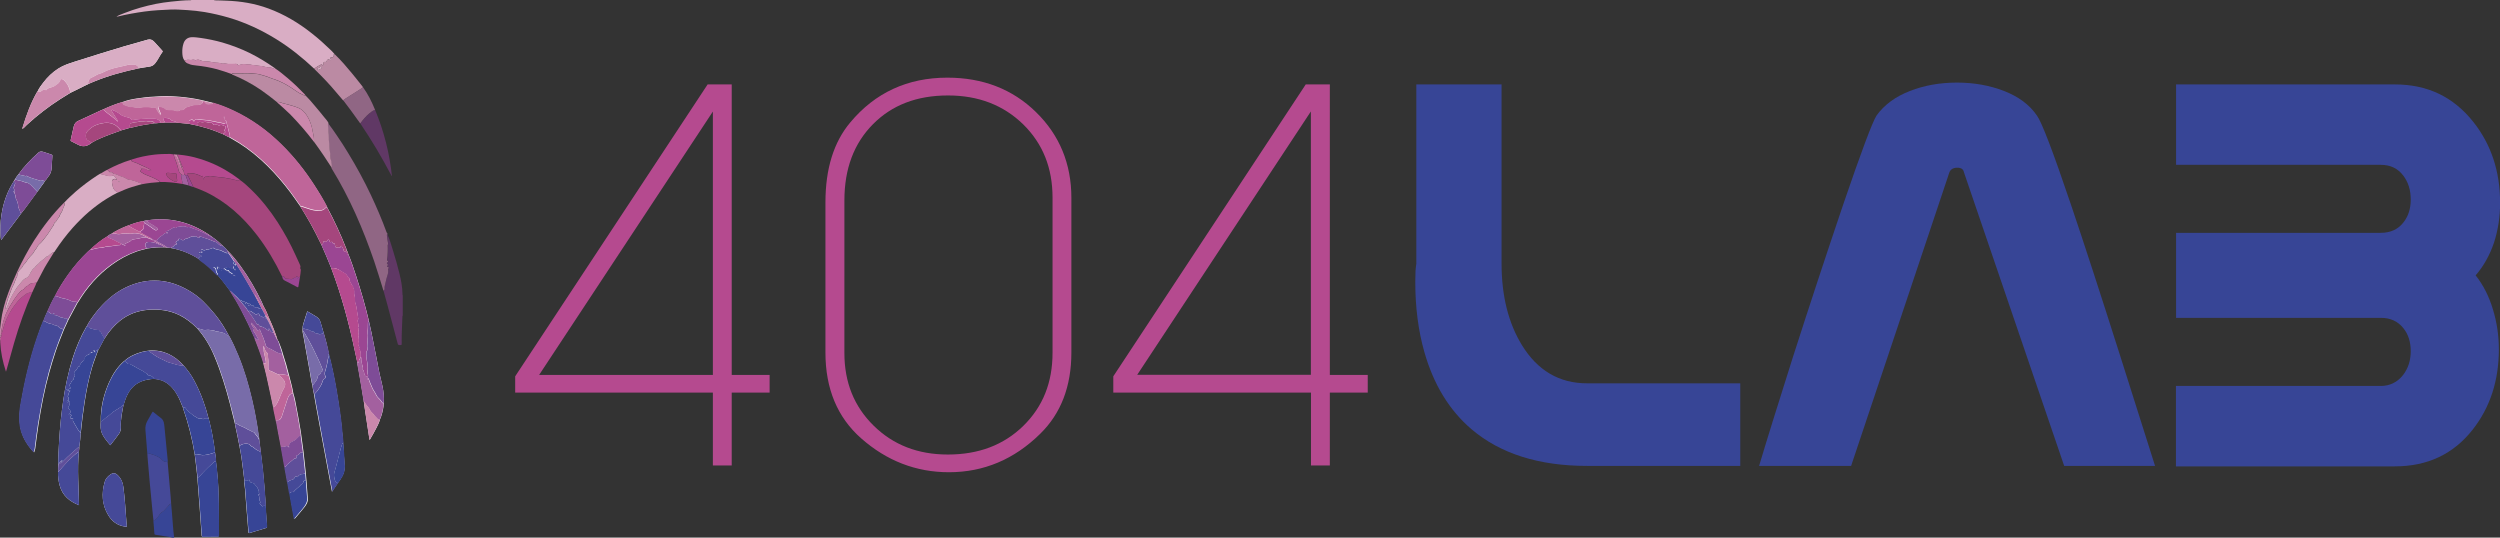 <?xml version="1.0" encoding="utf-8"?>
<!-- Generator: Adobe Illustrator 23.0.2, SVG Export Plug-In . SVG Version: 6.00 Build 0)  -->
<svg version="1.2" baseProfile="tiny" id="Calque_1"
	 xmlns="http://www.w3.org/2000/svg" xmlns:xlink="http://www.w3.org/1999/xlink" x="0px" y="0px" viewBox="0 0 217.64 46.8"
	 xml:space="preserve">
<rect x="0" y="0" width="217.64" height="46.8" fill="#333333" stroke="none"/>
<g>
	<path fill-rule="evenodd" fill="#FEFEFF" d="M24.17,29.63L24.17,29.63c-0.19-0.64-0.44-1.25-0.71-1.85
		c-0.15-0.38-0.3-0.76-0.51-1.11c-0.06-0.13-0.11-0.27-0.17-0.4c-0.52-1.08-1.12-2.12-1.82-3.08c-0.36-0.49-0.74-0.97-1.17-1.39
		c-0.11-0.14-0.23-0.26-0.36-0.37c-0.29-0.28-0.59-0.55-0.92-0.77c-0.04-0.05-0.09-0.08-0.14-0.1l0,0c-0.04-0.03-0.07-0.06-0.1-0.08
		c-1.68-1.15-3.51-1.61-5.49-1.29c-0.1,0.01-0.2,0.02-0.29,0.06c-0.45,0.07-0.89,0.21-1.31,0.38c-0.07,0.03-0.14,0.05-0.21,0.08
		c-0.43,0.18-0.86,0.38-1.26,0.64c-0.12,0.06-0.24,0.12-0.34,0.22c-0.57,0.33-1.07,0.75-1.55,1.2c-0.04,0.03-0.08,0.07-0.12,0.1
		c-0.64,0.61-1.22,1.28-1.74,2.01c-0.43,0.6-0.83,1.23-1.16,1.89c-0.25,0.44-0.46,0.89-0.67,1.36c-0.12,0.27-0.25,0.55-0.35,0.83
		c-0.19,0.44-0.35,0.88-0.5,1.34c-0.67,1.95-1.14,3.96-1.48,6c-0.1,0.57-0.13,1.14-0.05,1.72c0.1,0.75,0.43,1.39,0.88,1.97
		c0.11,0.14,0.21,0.27,0.34,0.39c0.05-0.11,0.08-0.22,0.1-0.33c0.09-0.69,0.17-1.38,0.28-2.07c0.24-1.54,0.53-3.08,0.95-4.58
		c0.17-0.61,0.35-1.21,0.55-1.81c0.21-0.64,0.47-1.25,0.71-1.87c0.13-0.29,0.27-0.58,0.4-0.87c0.27-0.5,0.53-1,0.8-1.49
		c0.02-0.03,0.04-0.05,0.06-0.08c0.77-1.27,1.72-2.35,2.89-3.21c0.68-0.5,1.41-0.9,2.2-1.18c0.31-0.11,0.63-0.17,0.94-0.26
		c0.51-0.08,1.02-0.11,1.54-0.1c0.07,0.03,0.15,0.03,0.23,0.03c0.11,0.01,0.21,0.03,0.31,0.04c0.85,0.15,1.64,0.47,2.38,0.94
		l0.05,0.03c0.03,0.02,0.06,0.04,0.09,0.06c0.54,0.38,1.04,0.82,1.5,1.31c0.38,0.42,0.72,0.88,1.06,1.34
		c0.33,0.52,0.65,1.04,0.94,1.59c0.44,0.84,0.85,1.7,1.24,2.57c0.28,0.71,0.55,1.43,0.77,2.16l0,0.06c0.19,0.69,0.34,1.38,0.49,2.08
		c0.12,0.58,0.25,1.16,0.37,1.74c0.01,0.05,0.02,0.1,0.03,0.15c0.08,0.36,0.15,0.73,0.23,1.09c0.05,0.27,0.1,0.55,0.15,0.82
		c0.09,0.45,0.17,0.91,0.26,1.36c0.11,0.6,0.22,1.19,0.32,1.79c0.08,0.42,0.15,0.84,0.23,1.27c0.06,0.33,0.12,0.65,0.19,0.98
		c0.09,0.52,0.19,1.04,0.28,1.57c0.04,0.22,0.08,0.44,0.13,0.68c0.3-0.36,0.6-0.69,0.87-1.04c0.17-0.22,0.32-0.45,0.29-0.75
		c-0.04-0.48-0.07-0.96-0.11-1.44l0-0.03c0-0.03-0.01-0.06-0.01-0.1c-0.02-0.2-0.03-0.41-0.05-0.61c-0.07-0.62-0.13-1.23-0.2-1.85
		c-0.07-0.49-0.13-0.99-0.2-1.48c-0.01-0.2-0.06-0.39-0.09-0.59c-0.1-0.64-0.22-1.27-0.34-1.9c-0.07-0.39-0.14-0.78-0.26-1.15
		c-0.09-0.53-0.23-1.05-0.37-1.57c-0.15-0.63-0.33-1.24-0.53-1.85c-0.1-0.39-0.25-0.76-0.39-1.13C24.2,29.67,24.2,29.64,24.17,29.63
		z M17.17,10.93c0.27,0.07,0.54,0.15,0.81,0.22c0.49,0.14,0.96,0.34,1.43,0.53c0.19,0.1,0.38,0.19,0.57,0.29
		c0.28,0.16,0.55,0.32,0.83,0.49c1.76,1.12,3.21,2.62,4.49,4.32c0.29,0.39,0.57,0.8,0.85,1.2c0.29,0.48,0.59,0.95,0.86,1.44
		c0.35,0.62,0.66,1.25,0.97,1.89c0.3,0.67,0.59,1.35,0.86,2.03c0.01,0.03,0.02,0.06,0.03,0.09c0.86,2.28,1.49,4.63,2,7.02
		c0.07,0.35,0.15,0.7,0.23,1.06c0,0.04,0.01,0.08,0.01,0.12c0.08,0.45,0.17,0.89,0.24,1.34c0.11,0.64,0.21,1.29,0.32,1.93
		c0.03,0.23,0.06,0.46,0.09,0.68c0.11,0.75,0.22,1.49,0.34,2.24c0.02,0.15,0.05,0.3,0.08,0.49c0.22-0.37,0.41-0.71,0.59-1.06
		c0.11-0.23,0.24-0.45,0.3-0.71c0.04-0.1,0.08-0.2,0.12-0.31c0.12-0.37,0.21-0.75,0.22-1.15c0.04-0.47-0.01-0.94-0.1-1.4
		c-0.1-0.49-0.24-0.97-0.33-1.46c-0.14-0.77-0.3-1.53-0.45-2.3c-0.12-0.66-0.26-1.31-0.41-1.95l-0.01-0.06
		c-0.31-1.32-0.69-2.61-1.11-3.9c-0.21-0.64-0.42-1.28-0.68-1.9c-0.02-0.11-0.07-0.21-0.12-0.31c-0.01-0.03-0.02-0.06-0.03-0.09
		c-0.01-0.04-0.03-0.08-0.04-0.11c-0.48-1.22-1.03-2.41-1.65-3.56c-0.34-0.66-0.72-1.29-1.12-1.9c-0.84-1.3-1.79-2.5-2.88-3.56
		c-1.23-1.21-2.59-2.19-4.12-2.91c-0.59-0.28-1.2-0.53-1.83-0.7c-0.03-0.04-0.08-0.04-0.12-0.05c-0.61-0.16-1.22-0.3-1.84-0.39
		c-0.62-0.09-1.25-0.14-1.87-0.17c-0.41-0.02-0.82,0.03-1.23,0.05c-0.54,0.02-1.07,0.08-1.61,0.17c-0.4,0.06-0.8,0.15-1.19,0.3
		c-0.58,0.17-1.14,0.39-1.69,0.65L8.91,9.55c-0.69,0.32-1.38,0.65-2.07,0.96c-0.23,0.1-0.36,0.25-0.42,0.5
		c-0.09,0.4-0.18,0.79-0.27,1.19c-0.01,0.06,0.02,0.08,0.06,0.1c0.19,0.1,0.38,0.19,0.57,0.29c0.44,0.24,0.84,0.15,1.21-0.17
		c0.24-0.15,0.49-0.27,0.75-0.38c0.6-0.26,1.22-0.48,1.84-0.7c0.25-0.07,0.51-0.15,0.76-0.22l0.06,0c0.51-0.13,1.02-0.24,1.54-0.31
		c0.18-0.02,0.35-0.05,0.53-0.08c0.18,0.01,0.36-0.03,0.54-0.04c0.12,0,0.23,0.01,0.34-0.03c0.34,0,0.67,0.01,1.01,0.01
		c0.37,0.04,0.74,0.07,1.11,0.11C16.7,10.84,16.93,10.88,17.17,10.93z M1.29,15.63c-0.04,0.06-0.08,0.12-0.11,0.19
		C0.7,16.57,0.38,17.4,0.2,18.29c-0.13,0.62-0.18,1.24-0.16,1.88c0.01,0.24,0,0.48,0.06,0.73c0.4-0.53,0.78-1.04,1.17-1.55
		c0.2-0.26,0.39-0.52,0.58-0.78c0.11-0.15,0.23-0.29,0.34-0.44c0.35-0.48,0.71-0.96,1.06-1.44c0.12-0.16,0.25-0.32,0.36-0.49
		c0.1-0.15,0.23-0.27,0.29-0.44c0.14-0.11,0.21-0.29,0.33-0.42c0.15-0.18,0.23-0.39,0.26-0.64c0.04-0.38,0.03-0.77,0.07-1.15
		c0-0.04-0.01-0.06-0.05-0.08c-0.24-0.08-0.48-0.17-0.72-0.24c-0.15-0.05-0.31-0.07-0.45,0.06c-0.63,0.57-1.23,1.18-1.73,1.88
		C1.49,15.31,1.38,15.47,1.29,15.63z M28.17,28.96c-0.09-0.3-0.18-0.59-0.26-0.89c-0.06-0.22-0.17-0.38-0.35-0.49
		c-0.26-0.17-0.54-0.32-0.81-0.48c-0.09,0.29-0.18,0.56-0.27,0.84c-0.07,0.23-0.15,0.45-0.14,0.7c-0.01,0.04,0,0.08,0,0.12
		c-0.01,0.17,0.04,0.32,0.07,0.48c0.18,1.05,0.37,2.09,0.56,3.14c0.07,0.39,0.12,0.78,0.22,1.16c0.04,0.26,0.08,0.52,0.14,0.77
		c0.04,0.24,0.08,0.47,0.12,0.71c0.2,1.1,0.41,2.2,0.61,3.3c0.19,1,0.37,2,0.56,3c0.09,0.48,0.18,0.97,0.28,1.49
		c0.16-0.29,0.35-0.51,0.5-0.76c0.15-0.18,0.26-0.37,0.38-0.58c0.16-0.28,0.24-0.58,0.22-0.92c-0.03-0.66-0.09-1.33-0.13-1.99
		c-0.03-0.28-0.05-0.56-0.08-0.84c-0.05-0.62-0.13-1.24-0.21-1.86c-0.09-0.66-0.2-1.32-0.31-1.98c-0.18-1.04-0.39-2.07-0.66-3.09
		l0-0.06C28.5,30.15,28.35,29.55,28.17,28.96z M5.05,41.07c-0.01,0.4,0.04,0.8,0.14,1.18c0.25,0.91,0.88,1.41,1.69,1.73
		c-0.02-1.56-0.17-3.11-0.01-4.65c0-0.14,0.05-0.28,0.03-0.42c0.07-0.41,0.1-0.82,0.13-1.23l0.01-0.04
		c0.09-0.86,0.19-1.72,0.32-2.57c0.16-1.05,0.36-2.08,0.66-3.09c0.15-0.5,0.35-0.98,0.52-1.47c0.18-0.34,0.36-0.68,0.54-1.01
		l0.05-0.07c0.36-0.57,0.79-1.08,1.31-1.5c0.74-0.59,1.58-0.89,2.49-0.96c0.92-0.07,1.81,0.05,2.66,0.45
		c0.59,0.29,1.11,0.69,1.58,1.17c0.63,0.71,1.12,1.53,1.49,2.42c0.57,1.36,1,2.77,1.37,4.2c0.14,0.55,0.27,1.1,0.41,1.64
		c0.01,0.07,0.03,0.15,0.04,0.22c0.13,0.58,0.25,1.16,0.36,1.75c0.14,0.67,0.23,1.34,0.31,2.02c0.04,0.33,0.08,0.67,0.12,1
		c0,0.08-0.01,0.17,0,0.25c0.09,0.66,0.11,1.33,0.17,1.99c0.06,0.74,0.12,1.48,0.18,2.22c0.01,0.09,0.03,0.13,0.12,0.1
		c0.47-0.15,0.94-0.29,1.41-0.43c0.07-0.02,0.1-0.05,0.09-0.14c-0.04-0.59-0.08-1.18-0.12-1.77c0-0.09,0-0.17,0-0.26
		c-0.06-0.95-0.13-1.89-0.23-2.83c-0.06-0.53-0.12-1.07-0.19-1.6c-0.04-0.36-0.09-0.71-0.13-1.07c-0.02-0.11-0.03-0.21-0.05-0.32
		c-0.15-1.08-0.34-2.14-0.59-3.2c-0.31-1.31-0.68-2.6-1.2-3.84c-0.24-0.57-0.48-1.14-0.79-1.68l-0.01-0.03l-0.02-0.03
		c-0.35-0.66-0.73-1.27-1.2-1.84c-0.32-0.39-0.66-0.77-1.02-1.12c-0.35-0.35-0.75-0.64-1.16-0.89c-1.8-1.09-3.66-1.24-5.57-0.33
		c-1.04,0.5-1.9,1.28-2.63,2.21c-0.29,0.37-0.56,0.75-0.78,1.17l-0.05,0.07c-0.49,0.86-0.88,1.77-1.18,2.72
		C5.95,32.4,5.68,33.64,5.5,34.9c-0.08,0.53-0.14,1.06-0.2,1.59c-0.07,0.68-0.12,1.36-0.16,2.04c-0.03,0.63-0.08,1.26-0.07,1.89
		C5.05,40.64,5.04,40.85,5.05,41.07z M1.95,11.22C2.09,11.14,2.2,11,2.32,10.89C3.23,10.05,4.2,9.3,5.23,8.64
		c0.3-0.19,0.6-0.37,0.9-0.56c0.13-0.06,0.26-0.13,0.39-0.19C6.91,7.69,7.3,7.5,7.69,7.31C7.84,7.24,8,7.18,8.16,7.11
		c0.63-0.26,1.27-0.48,1.92-0.67c0.66-0.19,1.32-0.35,1.98-0.49C12.38,5.9,12.69,5.84,13,5.8c0.19-0.03,0.35-0.1,0.48-0.26
		c0.26-0.31,0.41-0.7,0.66-1.02c0.04-0.05,0-0.09-0.03-0.12c-0.23-0.26-0.45-0.51-0.69-0.76c-0.15-0.16-0.32-0.25-0.55-0.19
		c-1.35,0.37-2.69,0.76-4.02,1.18C8.07,4.88,7.29,5.13,6.5,5.37C6,5.53,5.51,5.69,5.07,5.98c-0.5,0.32-0.93,0.73-1.3,1.22
		C3.59,7.42,3.42,7.65,3.29,7.92L3.24,7.99C2.68,8.96,2.3,10.02,1.97,11.1C1.95,11.14,1.95,11.18,1.95,11.22l-0.01,0.01l0.01,0
		L1.95,11.22z M18.72,39.4c-0.01-0.09-0.01-0.17-0.03-0.26c-0.12-0.91-0.29-1.82-0.53-2.71c-0.29-1.14-0.69-2.24-1.24-3.27
		c-0.25-0.48-0.57-0.92-0.92-1.32c-0.81-0.91-1.79-1.4-2.99-1.32c-0.23,0.02-0.45,0.06-0.67,0.12c-0.55,0.15-1.07,0.38-1.51,0.78
		l-0.06,0.04c-0.56,0.5-0.96,1.12-1.27,1.81c-0.48,1.08-0.75,2.21-0.73,3.41c-0.06,0.89,0.03,1.12,0.83,2.08
		c0.26-0.33,0.52-0.65,0.76-1c0.12-0.17,0.17-0.35,0.16-0.57c-0.03-0.66,0.11-1.29,0.23-1.93c0.05-0.14,0.09-0.29,0.14-0.43
		c0.26-0.76,0.69-1.34,1.41-1.63c0.36-0.14,0.73-0.2,1.11-0.22c0.3,0.03,0.59,0.08,0.87,0.22c0.59,0.3,0.97,0.81,1.27,1.41
		c0.15,0.29,0.25,0.6,0.38,0.89c0.01,0.03,0.01,0.06,0.02,0.09c0.45,1.29,0.78,2.62,1,3.98c0.03,0.27,0.07,0.55,0.1,0.82
		c0.05,0.38,0.09,0.77,0.13,1.15l0,0.06c0.07,0.86,0.14,1.73,0.2,2.59c0.06,0.8,0.12,1.61,0.17,2.41c0.01,0.1,0.03,0.12,0.12,0.12
		c0.42-0.01,0.83-0.01,1.25-0.01c0.11,0,0.13-0.03,0.13-0.15c-0.02-1.82,0.05-3.65-0.15-5.46c-0.03-0.33-0.05-0.65-0.11-0.98
		C18.8,39.9,18.77,39.65,18.72,39.4z M11.04,45.74c-0.01-0.09-0.02-0.17-0.03-0.26c-0.07-1.01-0.14-2.03-0.26-3.03
		c-0.06-0.47-0.23-0.85-0.57-1.14c-0.15-0.13-0.32-0.15-0.49-0.05c-0.26,0.16-0.48,0.37-0.57,0.68c-0.3,1.02-0.24,2.01,0.31,2.92
		c0.34,0.56,0.82,0.89,1.44,0.98C10.93,45.85,11.06,45.92,11.04,45.74z"/>
	<path fill-rule="evenodd" fill="#D9ADC4" d="M18.64,0c0.02,0.03,0.05,0.03,0.08,0.03c0.33,0,0.65,0.02,0.97,0.03
		c1.26,0.04,2.49,0.24,3.68,0.68c1.36,0.5,2.61,1.24,3.77,2.16c0.59,0.46,1.15,0.97,1.69,1.49c0.12,0.11,0.22,0.24,0.33,0.36
		c-0.04,0.01-0.1-0.02-0.14,0.04c0.11,0.07,0.04,0.12-0.02,0.17C28.96,5.01,28.89,4.98,28.84,5c-0.04,0.01-0.13,0.01-0.07,0.1
		c0.03,0.04,0.07,0.06,0.03,0.11c-0.04,0.05-0.08,0.01-0.12-0.01c-0.11-0.06-0.23,0.01-0.24,0.14c-0.01,0.06-0.03,0.05-0.07,0.05
		c-0.2-0.01-0.22,0.01-0.22,0.25L28.13,5.7l-0.05-0.01c-0.07-0.16-0.14-0.12-0.2,0.01L27.82,5.7c-0.18,0.03-0.29,0.21-0.46,0.25
		l-0.01,0.03c-1.03-0.97-2.12-1.84-3.3-2.57c-1.31-0.81-2.69-1.45-4.15-1.88c-0.69-0.2-1.38-0.36-2.08-0.48
		c-0.5-0.08-1-0.14-1.5-0.17c-0.48-0.02-0.95-0.07-1.43-0.05c-0.76,0.03-1.52,0.07-2.28,0.17c-0.8,0.11-1.59,0.25-2.37,0.44
		c-0.02,0-0.04,0-0.1,0c0.25-0.14,0.49-0.22,0.71-0.31c0.88-0.35,1.79-0.6,2.71-0.79c0.45-0.09,0.9-0.15,1.35-0.2
		c0.56-0.06,1.13-0.12,1.69-0.12L16.66,0C17.32,0,17.98,0,18.64,0z"/>
	<path fill-rule="evenodd" fill="#603865" d="M33.73,20.41c0.21,0.47,0.35,0.97,0.5,1.46c0.2,0.64,0.38,1.28,0.54,1.93
		c0.15,0.6,0.26,1.2,0.27,1.82c0,0.03-0.01,0.07,0.02,0.1c0,0.59,0,1.17,0,1.76c-0.04,0.03-0.02,0.08-0.03,0.13
		c-0.02,0.77-0.08,1.55-0.06,2.32c0,0.09-0.02,0.11-0.1,0.11c-0.21,0-0.21,0.01-0.27-0.2c-0.41-1.52-0.79-3.04-1.22-4.55
		c0.07-0.04,0.11-0.09,0.1-0.18c-0.01-0.19,0.06-0.36,0.09-0.54c0.04-0.23,0.11-0.45,0.18-0.67c0.03-0.11,0.06-0.24,0.05-0.35
		c-0.01-0.08-0.03-0.13,0.02-0.2c0.03-0.04,0.06-0.11-0.05-0.11c-0.08,0-0.1-0.09-0.04-0.13c0.1-0.07,0.03-0.1-0.01-0.13
		c-0.05-0.04-0.06-0.09-0.01-0.13c0.09-0.07,0.12-0.13-0.01-0.18L33.7,22.6c0.05-0.42,0.08-0.85,0.06-1.27
		c0-0.05,0.05-0.06,0.04-0.12c-0.06-0.24-0.09-0.5-0.11-0.75C33.67,20.42,33.7,20.42,33.73,20.41z"/>
	<path fill-rule="evenodd" fill="#CB88AC" d="M0,28.71c0.03-0.22,0.05-0.44,0.08-0.67c0.1-0.88,0.34-1.72,0.64-2.54
		c0.24-0.65,0.52-1.28,0.8-1.9c0.43-0.92,0.91-1.8,1.44-2.65c0.76-1.19,1.61-2.3,2.6-3.29c0.09,0.06,0.08,0.15,0.04,0.22
		c-0.12,0.21-0.14,0.48-0.3,0.67c-0.11,0.12-0.11,0.31-0.22,0.42c-0.13,0.12-0.15,0.34-0.34,0.42c-0.02,0.01-0.03,0.07-0.04,0.11
		c-0.01,0.04-0.02,0.08-0.04,0.11c-0.24,0.33-0.43,0.7-0.69,1.01c-0.13,0.15-0.24,0.32-0.37,0.46c-0.14,0.15-0.3,0.25-0.39,0.46
		c-0.06,0.12-0.19,0.23-0.25,0.37c-0.08,0.18-0.23,0.29-0.35,0.43c-0.13,0.15-0.25,0.3-0.35,0.47c-0.08,0.14-0.23,0.22-0.29,0.37
		c-0.05,0.11-0.13,0.19-0.21,0.26c-0.16,0.15-0.26,0.32-0.27,0.56c0,0.04-0.01,0.09-0.03,0.12c-0.14,0.19-0.16,0.43-0.27,0.63
		c-0.2,0.35-0.3,0.76-0.46,1.13c-0.11,0.25-0.13,0.53-0.24,0.78c-0.02,0.05-0.04,0.16,0.01,0.19c0.08,0.04,0.07-0.08,0.11-0.12
		c0.02-0.02,0.02-0.05,0.03-0.08c0.17-0.48,0.39-0.94,0.66-1.36c0.13-0.2,0.26-0.39,0.41-0.56c0.17-0.18,0.3-0.41,0.54-0.51
		c0.16-0.07,0.29-0.23,0.35-0.37c0.06-0.15,0.16-0.25,0.23-0.39c0.04-0.08,0.13-0.09,0.17-0.15c0.12-0.18,0.3-0.3,0.45-0.46
		c0.16-0.18,0.38-0.28,0.54-0.46c0.04-0.04,0.1-0.07,0.15-0.09c0.07-0.01,0.1-0.07,0.15-0.1c0.13-0.1,0.24-0.23,0.42-0.25
		c-0.21,0.34-0.41,0.68-0.63,1.02c-0.26,0.41-0.46,0.86-0.7,1.29c-0.07,0.12-0.11,0.24-0.2,0.35c-0.18,0.04-0.37,0.02-0.55,0.1
		c-0.1,0.04-0.14,0.12-0.22,0.17c-0.11,0.07-0.24,0.11-0.3,0.26C2.1,25.17,2.04,25.2,2,25.22c-0.19,0.08-0.32,0.25-0.45,0.41
		c-0.13,0.15-0.23,0.33-0.35,0.49C1,26.43,0.8,26.74,0.64,27.07c-0.22,0.45-0.37,0.92-0.46,1.41c-0.03,0.16-0.07,0.33-0.06,0.5
		l0,0.06c-0.03,0.09-0.08,0.18-0.03,0.28v0.06c-0.03,0-0.06,0-0.08,0C0,29.16,0,28.93,0,28.71z"/>
	<path fill-rule="evenodd" fill="#374596" d="M14.9,43.85c0.05,0.61,0.11,1.23,0.15,1.84c0.03,0.37,0.06,0.75,0.11,1.12
		c-0.06,0-0.12,0-0.17,0c-0.19-0.08-0.4-0.08-0.6-0.12c-0.27-0.05-0.54-0.09-0.82-0.13c-0.06-0.01-0.12-0.01-0.13-0.11
		c-0.02-0.37-0.06-0.74-0.09-1.12c0.16-0.06,0.27-0.18,0.38-0.31c0.12-0.15,0.2-0.35,0.37-0.44c0.19-0.09,0.29-0.28,0.44-0.42
		C14.67,44.05,14.72,43.87,14.9,43.85z"/>
	<path fill-rule="evenodd" fill="#BF6599" d="M0,29.38c0.03,0,0.05,0,0.08,0c0.02,0.14-0.02,0.27-0.06,0.4l-0.01,0L0,29.78
		C0,29.65,0,29.52,0,29.38z"/>
	<path fill-rule="evenodd" fill="#BF6599" d="M16.46,10.79c-0.37-0.04-0.74-0.08-1.11-0.11c0-0.07-0.06-0.07-0.1-0.1
		c-0.11-0.07-0.25-0.02-0.34-0.12c-0.17-0.19-0.38-0.2-0.61-0.19c-0.09,0-0.12,0.02-0.08,0.12c0.03,0.1,0.1,0.17,0.12,0.28
		c-0.11,0.04-0.23,0.03-0.34,0.03c0.01-0.09-0.05-0.12-0.1-0.17c-0.22-0.23-0.51-0.2-0.77-0.2c-0.23,0-0.48,0-0.71,0.02
		c-0.22,0.02-0.44,0.05-0.66,0.07c-0.1,0.01-0.25,0.06-0.29,0.01c-0.15-0.22-0.39-0.2-0.59-0.27c-0.12-0.04-0.25-0.08-0.34-0.15
		c-0.21-0.18-0.44-0.3-0.68-0.41C9.81,9.57,9.77,9.53,9.73,9.59c-0.03,0.04,0,0.08,0.03,0.12c0.16,0.26,0.32,0.51,0.48,0.77
		c0.01,0.02,0.04,0.05-0.01,0.09c-0.38-0.4-0.85-0.67-1.25-1.05c0.55-0.26,1.11-0.48,1.69-0.65c0.02,0.11,0.04,0.21,0.16,0.25
		c0.22,0.07,0.43,0.2,0.67,0.16c0.05-0.01,0.11,0.03,0.16,0.04c0.17,0.02,0.34,0.06,0.5,0.03c0.34-0.05,0.67-0.07,1-0.02
		c0.1,0.02,0.21,0.09,0.32-0.01c0.03-0.03,0.06,0.01,0.08,0.04c0.11,0.2,0.21,0.4,0.36,0.56c0.03,0.03,0.02,0.11,0.08,0.07
		c0.05-0.03,0-0.09-0.01-0.12c-0.06-0.17-0.15-0.33-0.2-0.51c-0.03-0.11,0-0.14,0.09-0.11c0.19,0.06,0.39,0.08,0.55,0.24
		c0.04,0.04,0.11,0.04,0.16,0.05c0.18,0.04,0.36,0,0.54,0.04c0.19,0.05,0.37,0.14,0.56-0.01c0.03-0.02,0.08,0,0.13-0.01
		c0.11-0.01,0.22-0.04,0.3-0.15c0.02-0.04,0.06-0.07,0.1-0.08c0.17-0.06,0.35-0.11,0.53-0.17c0.23-0.07,0.48,0,0.71-0.09
		c0.1-0.03,0.17-0.06,0.16-0.18c0-0.09,0.02-0.13,0.11-0.07c0.04,0.03,0.09,0.03,0.12,0.08c0.18,0.25,0.43,0.14,0.65,0.12
		c0.04,0,0.03-0.05,0.04-0.09c0.63,0.17,1.24,0.42,1.83,0.7c1.53,0.72,2.89,1.7,4.12,2.91c1.09,1.07,2.04,2.26,2.88,3.56
		c0.4,0.62,0.78,1.24,1.12,1.9c-0.06-0.01-0.1,0.03-0.13,0.07c-0.21,0.23-0.49,0.27-0.75,0.24c-0.38-0.04-0.74-0.16-1.11-0.29
		c-0.11-0.04-0.21-0.09-0.33-0.08c-0.29-0.4-0.56-0.81-0.85-1.2c-1.28-1.7-2.73-3.2-4.49-4.32c-0.27-0.17-0.55-0.33-0.83-0.49
		c0-0.07,0.01-0.15,0-0.21c-0.1-0.38-0.2-0.76-0.3-1.14c-0.01-0.04-0.01-0.1-0.06-0.08c-0.05,0.01-0.02,0.06-0.02,0.1
		c0.03,0.15-0.02,0.19-0.15,0.14c-0.06-0.02-0.11-0.04-0.18-0.05c-0.29-0.05-0.58-0.11-0.86-0.17c-0.4-0.1-0.81-0.08-1.22-0.15
		c-0.07-0.01-0.2-0.02-0.26,0.11c-0.03,0.06-0.09,0.08-0.13,0c-0.03-0.06-0.09-0.1-0.15-0.08c-0.07,0.02-0.15,0.06-0.2,0.11
		c-0.04,0.04,0.02,0.1,0.01,0.16C16.45,10.73,16.46,10.76,16.46,10.79z M19.5,10.13c-0.04,0.11,0.03,0.18,0.08,0.29
		C19.6,10.29,19.52,10.22,19.5,10.13z"/>
	<path fill-rule="evenodd" fill="#5F4F9A" d="M17.17,28.58c-0.46-0.48-0.98-0.89-1.58-1.17c-0.85-0.41-1.74-0.52-2.66-0.45
		c-0.91,0.07-1.75,0.37-2.49,0.96c-0.52,0.41-0.95,0.92-1.31,1.5l-0.05,0.07c-0.07-0.11-0.11-0.22-0.19-0.33
		c-0.07-0.1-0.07-0.25-0.21-0.3l-0.04-0.06c-0.01-0.04-0.04-0.05-0.07-0.06c-0.09-0.01-0.19-0.03-0.28-0.03
		c-0.16,0.01-0.28-0.15-0.45-0.1c-0.05-0.14-0.21-0.12-0.29-0.21c0.22-0.42,0.5-0.8,0.78-1.17c0.73-0.94,1.58-1.71,2.63-2.21
		c1.91-0.91,3.76-0.76,5.57,0.33c0.42,0.25,0.81,0.55,1.16,0.89c0.36,0.35,0.7,0.73,1.02,1.12c0.46,0.57,0.85,1.19,1.2,1.84
		l0.02,0.03l0.01,0.03c-0.07,0.01-0.12-0.03-0.18-0.08c-0.14-0.13-0.32-0.22-0.49-0.24c-0.17-0.03-0.33-0.12-0.51-0.08
		c-0.03,0.01-0.06-0.01-0.06-0.05c-0.01-0.08-0.06-0.08-0.12-0.06c-0.05,0.02-0.11,0.02-0.16,0.01c-0.14-0.04-0.27-0.06-0.42-0.04
		c-0.09,0.01-0.2,0.03-0.3,0C17.55,28.66,17.36,28.63,17.17,28.58z"/>
	<path fill-rule="evenodd" fill="#A5467D" d="M20.88,15.66c0.36,0.25,0.68,0.55,0.99,0.85c0.87,0.84,1.62,1.79,2.29,2.82
		c0.59,0.92,1.12,1.88,1.57,2.88c0.12,0.28,0.25,0.55,0.38,0.83c0.04,0.08,0.07,0.17,0.03,0.26c-0.03,0.07,0.05,0.11,0.05,0.2
		c-0.02,0.19-0.03,0.39-0.07,0.58c-0.08,0.04-0.16,0.1-0.24,0c-0.04-0.04-0.09-0.04-0.1,0.04c-0.01,0.08-0.06,0.1-0.13,0.07
		c-0.04-0.01-0.06-0.01-0.09,0.02c-0.16,0.17-0.35,0.05-0.52,0.06c-0.08,0-0.21,0.01-0.27-0.12c-0.04-0.1-0.13-0.11-0.22-0.1
		c-0.61-1.26-1.32-2.46-2.16-3.56c-1.25-1.62-2.71-2.94-4.51-3.79c-0.34-0.16-0.69-0.29-1.04-0.42c-0.16-0.34-0.32-0.67-0.48-1.01
		c-0.06-0.19-0.06-0.18,0.13-0.19c0.37-0.01,0.71,0.11,1.04,0.27c0.08,0.04,0.09-0.03,0.13-0.04c0.04,0.1-0.01,0.2,0.06,0.32
		c0.04-0.21,0.15-0.27,0.31-0.24c0.03,0,0.06-0.02,0.1-0.03c0.1-0.04,0.2-0.04,0.29-0.02c0.37,0.08,0.75,0.08,1.12,0.14
		c0.35,0.06,0.71,0.12,1.05,0.22C20.7,15.72,20.78,15.73,20.88,15.66z"/>
	<path fill-rule="evenodd" fill="#906684" d="M33.73,20.41c-0.03,0.01-0.06,0.01-0.05,0.06c0.03,0.25,0.05,0.5,0.11,0.75
		c0.01,0.06-0.04,0.07-0.04,0.12c0.02,0.43,0,0.85-0.06,1.27l0.01,0.07c0.13,0.05,0.1,0.11,0.01,0.18
		c-0.05,0.04-0.03,0.09,0.01,0.13c0.04,0.03,0.11,0.06,0.01,0.13c-0.05,0.04-0.04,0.13,0.04,0.13c0.11,0,0.08,0.07,0.05,0.11
		c-0.06,0.07-0.03,0.12-0.02,0.2c0.01,0.11-0.02,0.24-0.05,0.35c-0.07,0.22-0.14,0.45-0.18,0.67c-0.03,0.18-0.11,0.35-0.09,0.54
		c0.01,0.09-0.03,0.14-0.1,0.18c-0.26-0.85-0.52-1.7-0.8-2.54c-0.97-2.83-2.15-5.56-3.7-8.08l-0.02-0.04
		c0.02-0.22,0.01-0.44-0.06-0.64c-0.08-0.24-0.03-0.48-0.09-0.72c-0.03-0.14-0.03-0.31-0.04-0.46c-0.02-0.27-0.07-0.54-0.06-0.81
		c0.02-0.31-0.05-0.61-0.06-0.91c0-0.11-0.07-0.24,0.04-0.34c0.27,0.34,0.51,0.71,0.76,1.07c0.34,0.49,0.66,1,0.97,1.51
		c0.72,1.18,1.38,2.39,1.97,3.64c0.5,1.07,0.97,2.15,1.37,3.26C33.71,20.28,33.74,20.33,33.73,20.41z"/>
	<path fill-rule="evenodd" fill="#9B4693" d="M12.76,19.19c1.98-0.32,3.81,0.14,5.49,1.29c0.04,0.02,0.07,0.05,0.1,0.08
		c-0.07,0.02-0.13-0.01-0.18-0.04c-0.13-0.1-0.27-0.17-0.42-0.24c-0.3-0.14-0.61-0.28-0.93-0.38c-0.16-0.05-0.32-0.2-0.52-0.11
		l-0.04-0.01c-0.19-0.13-0.39-0.08-0.6-0.05c-0.13,0.02-0.27,0.01-0.37,0.13l-0.04,0c-0.15-0.11-0.25,0.03-0.37,0.09
		c-0.13,0.06-0.24,0.16-0.38,0.17c-0.03,0-0.06,0-0.06,0.05c0,0.03,0.02,0.04,0.05,0.05c0.04,0.02,0.1,0.03,0.11,0.1
		c-0.1-0.01-0.22-0.06-0.29,0.02c-0.06,0.07-0.11,0.11-0.18,0.15c-0.19,0.13-0.39,0.25-0.49,0.49c-0.04-0.01-0.07-0.02-0.11-0.03
		c-0.04-0.01-0.08-0.06-0.11,0C13.41,21,13.47,21,13.5,21.03c0.11,0.08,0.25,0.11,0.35,0.22c-0.05,0.05-0.09,0-0.13-0.02
		c-0.26-0.12-0.54-0.19-0.83-0.16c-0.1,0.01-0.23,0.07-0.24,0.2c-0.01,0.13,0.01,0.28,0.14,0.35c-0.31,0.09-0.63,0.15-0.94,0.26
		c-0.79,0.28-1.52,0.68-2.2,1.18C8.49,23.91,7.54,25,6.77,26.27c-0.02,0.03-0.04,0.05-0.06,0.08c-0.01-0.09-0.07-0.08-0.13-0.08
		c-0.12-0.01-0.25,0-0.35-0.05C5.97,26.08,5.69,26,5.41,25.95C5.19,25.92,5,25.76,4.76,25.78c0.34-0.67,0.74-1.29,1.16-1.89
		c0.52-0.73,1.1-1.4,1.74-2.01c0.04-0.04,0.08-0.07,0.12-0.1c0.32-0.07,0.63-0.18,0.95-0.2c0.09-0.01,0.19,0.01,0.27-0.03
		c0.21-0.09,0.44-0.09,0.66-0.11c0.26-0.02,0.51-0.09,0.77-0.1c0.05,0,0.12-0.02,0.11-0.11c0.13,0.02,0.22,0.14,0.38,0.15
		c-0.09-0.13-0.05-0.17,0.06-0.2c0.08-0.02,0.15-0.09,0.24-0.11c0.12-0.02,0.16-0.15,0.27-0.19c0.24-0.09,0.5-0.06,0.74-0.15
		c0.21-0.08,0.43-0.04,0.64,0c0.09,0.03,0.17,0.06,0.26,0.1c0.07,0.06,0.16,0.09,0.26,0.08c-0.09-0.06-0.17-0.11-0.26-0.17
		c-0.05-0.03-0.1-0.06-0.15-0.08c-0.27-0.14-0.54-0.28-0.79-0.44c0.02-0.09,0.11-0.1,0.16-0.15c0.06-0.06,0.16-0.12,0.15-0.21
		c-0.01-0.17,0.06-0.31,0.06-0.47c0.17,0.12,0.34,0.24,0.51,0.35c0.15,0.1,0.28,0.22,0.44,0.3c0.09,0.04,0.15,0,0.2-0.06
		c0.03-0.04,0.03-0.12-0.01-0.13c-0.14-0.03-0.22-0.16-0.34-0.22c-0.15-0.07-0.3-0.17-0.44-0.27C12.87,19.3,12.77,19.29,12.76,19.19
		z"/>
	<path fill-rule="evenodd" fill="#D9ADC4" d="M4.71,21.95C4.54,21.97,4.43,22.1,4.3,22.2c-0.05,0.04-0.08,0.09-0.15,0.1
		C4.1,22.31,4.04,22.35,4,22.39c-0.16,0.18-0.38,0.28-0.54,0.46c-0.14,0.16-0.33,0.27-0.45,0.46c-0.04,0.06-0.13,0.08-0.17,0.15
		c-0.07,0.13-0.17,0.23-0.23,0.39c-0.06,0.14-0.19,0.31-0.35,0.37c-0.24,0.1-0.38,0.33-0.54,0.51c-0.16,0.17-0.29,0.36-0.41,0.56
		c-0.27,0.43-0.49,0.88-0.66,1.36c-0.01,0.03-0.01,0.07-0.03,0.08c-0.04,0.04-0.03,0.16-0.11,0.12c-0.05-0.03-0.04-0.14-0.01-0.19
		c0.11-0.25,0.13-0.53,0.24-0.78c0.16-0.37,0.26-0.78,0.46-1.13c0.11-0.2,0.14-0.45,0.27-0.63c0.02-0.03,0.03-0.08,0.03-0.12
		c0-0.23,0.11-0.41,0.27-0.56c0.08-0.08,0.16-0.15,0.21-0.26c0.06-0.15,0.21-0.23,0.29-0.37c0.1-0.17,0.22-0.32,0.35-0.47
		c0.12-0.14,0.27-0.25,0.35-0.43c0.06-0.14,0.2-0.25,0.25-0.37c0.09-0.21,0.25-0.32,0.39-0.46c0.14-0.14,0.25-0.31,0.37-0.46
		c0.26-0.31,0.45-0.68,0.69-1.01c0.03-0.03,0.04-0.07,0.04-0.11c0.01-0.04,0.02-0.1,0.04-0.11c0.18-0.08,0.21-0.3,0.34-0.42
		c0.12-0.11,0.12-0.29,0.22-0.42c0.16-0.19,0.17-0.46,0.3-0.67c0.04-0.07,0.05-0.16-0.04-0.22c0.32-0.35,0.67-0.67,1.02-0.98
		c0.59-0.51,1.21-0.97,1.85-1.39c0.1-0.07,0.21-0.13,0.31-0.19l0.03,0.05c0.3,0.05,0.59,0.19,0.9,0.17c0.06,0,0.12-0.04,0.17-0.05
		c0.07-0.01,0.32,0.28,0.34,0.39c-0.11-0.12-0.23-0.11-0.35-0.04c-0.1,0.06-0.1,0.17-0.09,0.27c0.06,0.37,0.12,0.74,0.55,0.84
		c-0.34,0.18-0.68,0.36-1.01,0.57c-0.54,0.33-1.05,0.72-1.54,1.13c-0.5,0.43-0.97,0.9-1.42,1.4c-0.55,0.62-1.06,1.29-1.52,1.99
		C4.78,21.88,4.76,21.92,4.71,21.95z"/>
	<path fill-rule="evenodd" fill="#454998" d="M5.51,28.71c-0.25,0.62-0.5,1.24-0.71,1.87c-0.2,0.6-0.38,1.2-0.55,1.81
		c-0.41,1.5-0.7,3.04-0.95,4.58c-0.11,0.69-0.19,1.38-0.28,2.07c-0.01,0.11-0.05,0.22-0.1,0.33c-0.13-0.12-0.23-0.26-0.34-0.39
		c-0.45-0.58-0.77-1.22-0.88-1.97c-0.08-0.58-0.04-1.15,0.05-1.72c0.35-2.04,0.81-4.05,1.48-6c0.16-0.45,0.32-0.9,0.5-1.34
		c0.08,0.03,0.19,0.01,0.23,0.05c0.17,0.13,0.36,0.18,0.56,0.21c0.1,0.02,0.18,0.1,0.28,0.11c0.12,0.01,0.23,0.05,0.31,0.15
		c0.05,0.05,0.11,0.12,0.18,0.12C5.41,28.59,5.46,28.65,5.51,28.71z"/>
	<path fill-rule="evenodd" fill="#D9ADC4" d="M7.69,7.31C7.3,7.5,6.91,7.69,6.52,7.89C6.39,7.95,6.26,8.01,6.14,8.08
		c-0.06-0.31-0.15-0.6-0.35-0.84C5.69,7.11,5.61,6.96,5.44,6.9C5.36,6.87,5.32,6.88,5.27,6.97c-0.05,0.1-0.11,0.22-0.2,0.29
		c-0.14,0.11-0.28,0.23-0.46,0.3C4.42,7.63,4.17,7.63,4.04,7.84L3.98,7.84c-0.11-0.06-0.21-0.02-0.3,0.04
		C3.55,7.96,3.43,8.07,3.29,7.92c0.13-0.27,0.3-0.5,0.47-0.73c0.37-0.48,0.8-0.9,1.3-1.22C5.51,5.69,6,5.53,6.5,5.37
		c0.79-0.25,1.57-0.49,2.36-0.74c1.33-0.42,2.67-0.81,4.02-1.18c0.23-0.06,0.4,0.03,0.55,0.19c0.23,0.25,0.46,0.51,0.69,0.76
		c0.03,0.03,0.07,0.06,0.03,0.12c-0.24,0.32-0.39,0.71-0.66,1.02C13.35,5.7,13.19,5.77,13,5.8c-0.31,0.04-0.62,0.1-0.93,0.15
		c-0.04-0.19-0.19-0.29-0.34-0.32c-0.22-0.05-0.46-0.02-0.69,0.04c-0.26,0.07-0.52,0.13-0.78,0.18C9.8,5.95,9.34,6.11,8.91,6.33
		C8.76,6.41,8.6,6.42,8.46,6.5C8.28,6.59,8.1,6.71,7.91,6.79C7.76,6.85,7.63,7.14,7.69,7.31z"/>
	<path fill-rule="evenodd" fill="#786CA9" d="M17.17,28.58c0.19,0.04,0.38,0.08,0.56,0.14c0.11,0.03,0.21,0.01,0.3,0
		c0.15-0.01,0.28,0,0.42,0.04c0.05,0.01,0.1,0.01,0.16-0.01c0.05-0.02,0.1-0.03,0.12,0.06c0.01,0.04,0.03,0.06,0.06,0.05
		c0.18-0.04,0.34,0.06,0.51,0.08c0.16,0.03,0.35,0.11,0.49,0.24c0.05,0.05,0.1,0.09,0.18,0.08c0.3,0.54,0.55,1.11,0.79,1.68
		c0.52,1.24,0.89,2.53,1.2,3.84c0.25,1.06,0.44,2.12,0.59,3.2c0.01,0.11,0.03,0.21,0.05,0.32c-0.03-0.01-0.05-0.02-0.05-0.05
		c-0.06-0.24-0.27-0.36-0.38-0.56l-0.06-0.06c-0.13-0.01-0.23-0.11-0.35-0.16c-0.21-0.08-0.38-0.22-0.59-0.3
		c-0.2-0.07-0.4-0.17-0.58-0.3c-0.04-0.03-0.08-0.02-0.12-0.02c-0.13-0.55-0.26-1.1-0.41-1.64c-0.37-1.43-0.8-2.84-1.37-4.2
		C18.29,30.11,17.81,29.29,17.17,28.58z"/>
	<path fill-rule="evenodd" fill="#454998" d="M15.94,35.52c-0.13-0.3-0.23-0.6-0.38-0.89c-0.31-0.59-0.69-1.11-1.27-1.41
		c-0.28-0.14-0.57-0.19-0.87-0.22l0-0.03c-0.13-0.16-0.27-0.29-0.48-0.29c-0.04,0-0.08-0.01-0.09-0.05
		c-0.01-0.04-0.02-0.09-0.06-0.1c-0.15-0.05-0.25-0.18-0.4-0.25c-0.37-0.17-0.7-0.41-1.08-0.58c-0.07-0.03-0.17,0.01-0.2-0.05
		c-0.07-0.11-0.2-0.13-0.27-0.22c0.44-0.4,0.96-0.62,1.51-0.78c0.22-0.06,0.44-0.1,0.67-0.12c0.01,0.05,0.02,0.11,0.07,0.13
		c0.21,0.14,0.4,0.3,0.63,0.42c0.16,0.09,0.32,0.17,0.48,0.24c0.14,0.06,0.27,0.15,0.41,0.2c0.23,0.08,0.46,0.12,0.68,0.2
		c0.23,0.08,0.47,0.09,0.71,0.12c0.36,0.4,0.67,0.84,0.92,1.32c0.55,1.03,0.95,2.13,1.24,3.27c-0.15,0.09-0.33-0.03-0.48,0.06
		l-0.04-0.01c-0.08-0.07-0.17-0.04-0.26-0.05c-0.05,0-0.1,0.01-0.14-0.01c-0.14-0.09-0.29-0.17-0.42-0.26
		c-0.24-0.18-0.48-0.36-0.66-0.62C16.1,35.44,16.03,35.43,15.94,35.52z"/>
	<path fill-rule="evenodd" fill="#454998" d="M28.65,30.8c0.26,1.02,0.48,2.05,0.66,3.09c0.11,0.66,0.22,1.32,0.31,1.98
		c0.09,0.62,0.16,1.24,0.21,1.86c0.02,0.28,0.05,0.56,0.08,0.84c-0.06-0.01-0.1,0.03-0.12,0.09c-0.03,0.1-0.07,0.2-0.1,0.3
		c-0.16,0.6-0.32,1.2-0.47,1.8c-0.06,0.23-0.16,0.44-0.13,0.68c0.03,0.25,0.04,0.53,0.35,0.61c-0.15,0.25-0.34,0.47-0.5,0.76
		c-0.1-0.53-0.19-1.01-0.28-1.49c-0.19-1-0.37-2-0.56-3c-0.21-1.1-0.41-2.2-0.61-3.3c-0.04-0.23-0.08-0.47-0.12-0.71
		c0.1-0.12,0.23-0.22,0.31-0.35c0.14-0.23,0.32-0.43,0.39-0.71c0.03-0.12,0.09-0.25,0.21-0.31c0.09-0.04,0.1-0.1,0.06-0.18
		c-0.1-0.18-0.06-0.35,0-0.53c0.12-0.37,0.18-0.76,0.25-1.14C28.58,31,28.53,30.87,28.65,30.8z"/>
	<path fill-rule="evenodd" fill="#BB8AA3" d="M28.61,10.73c-0.11,0.1-0.04,0.23-0.04,0.34c0.01,0.3,0.07,0.6,0.06,0.91
		c-0.01,0.27,0.04,0.54,0.06,0.81c0.01,0.16,0.01,0.32,0.04,0.46c0.05,0.24,0.01,0.49,0.09,0.72c0.07,0.2,0.08,0.42,0.06,0.64
		c-0.23-0.35-0.46-0.7-0.69-1.05c-0.27-0.41-0.56-0.81-0.85-1.21c-0.01-0.2,0-0.4-0.05-0.59c-0.06-0.23-0.08-0.46-0.14-0.68
		c-0.1-0.38-0.24-0.73-0.45-1.05c-0.2-0.31-0.45-0.54-0.78-0.67c-0.43-0.17-0.89-0.26-1.33-0.39c-0.16-0.05-0.31-0.13-0.49-0.09
		c-0.46-0.37-0.92-0.73-1.4-1.06c-0.79-0.53-1.61-0.98-2.49-1.33l-0.02-0.02c0.01-0.08,0.06-0.06,0.11-0.07
		c0.25-0.01,0.51,0,0.76-0.01c0.31-0.02,0.62-0.01,0.92,0.02c0.26,0.02,0.52,0.02,0.77,0.12c0.15,0.05,0.3,0.08,0.45,0.13
		c0.18,0.06,0.36,0.15,0.55,0.21c0.61,0.18,1.16,0.48,1.69,0.83c0.27,0.18,0.53,0.39,0.83,0.51c0.1,0.04,0.19,0.12,0.31,0.08
		c0.3,0.3,0.58,0.62,0.85,0.95c0.27,0.32,0.54,0.64,0.8,0.97C28.37,10.38,28.52,10.54,28.61,10.73z"/>
	<path fill-rule="evenodd" fill="#454998" d="M7.57,28.39c0.09,0.09,0.24,0.07,0.29,0.21c0.16-0.05,0.29,0.11,0.45,0.1
		c0.09,0,0.19,0.02,0.28,0.03c0.04,0,0.06,0.01,0.07,0.06l0.04,0.06c0.13,0.06,0.14,0.21,0.21,0.3c0.07,0.1,0.12,0.22,0.19,0.33
		c-0.18,0.34-0.36,0.68-0.54,1.01c-0.03-0.01-0.06-0.06-0.06-0.05c-0.02,0.08-0.15,0.06-0.15,0.16c0,0.03-0.02,0.05-0.04,0.05
		c-0.03,0-0.03-0.03-0.04-0.05c-0.03-0.07-0.07-0.12-0.15-0.11c-0.03,0.06,0.11,0.08,0.02,0.15c-0.05,0.04-0.08,0.12-0.16,0.04
		c-0.02-0.02-0.06-0.03-0.07,0.01c-0.06,0.15-0.22,0.16-0.32,0.23c-0.15,0.09-0.23,0.19-0.23,0.37c0,0.03,0,0.06-0.03,0.08
		C7.12,31.49,7,31.65,6.94,31.86L6.9,31.9c-0.11,0.01-0.13,0.12-0.18,0.2c-0.03,0.06-0.07,0.11-0.12,0.15
		c-0.15,0.12-0.18,0.24-0.09,0.42c0.02,0.04,0.02,0.08-0.01,0.11c-0.07,0.06-0.1,0.14-0.09,0.23c0,0.03-0.02,0.06-0.05,0.06
		c-0.05,0-0.1,0.01-0.07,0.09c-0.11,0.03-0.08,0.17-0.14,0.22c-0.13,0.11-0.11,0.21-0.02,0.32c0.04,0.05,0.04,0.08-0.02,0.12
		c-0.08,0.05-0.15,0.08-0.24,0.04L5.8,33.88l0.01,0.05c0.06,0.01,0.11,0.12,0.19,0.05c0.04-0.03,0.07-0.04,0.09,0.01
		c0.02,0.05-0.01,0.07-0.04,0.1C5.95,34.2,6,34.38,5.89,34.48l0.03,0.06c0.08,0.08,0.04,0.19,0.06,0.29
		c0.01,0.06-0.08,0.04-0.11,0.06c-0.04,0.03-0.06,0.06-0.03,0.1c0.03,0.04,0.06,0.04,0.1,0.01c0.03-0.02,0.04-0.09,0.09-0.05
		c0.04,0.03,0.07,0.11,0.05,0.15c-0.04,0.07-0.02,0.18-0.06,0.23c-0.14,0.16-0.06,0.24,0.06,0.34c0.05,0.05,0.07,0.15,0.08,0.24
		c0.01,0.07-0.07,0.03-0.1,0.06C6.02,36.01,5.98,36.05,6,36.1c0.02,0.06,0.07,0.03,0.11,0.01c0.04-0.02,0.08-0.01,0.1,0.04
		c0.02,0.05,0,0.08-0.04,0.1c-0.06,0.02-0.07,0.06-0.05,0.12c0.02,0.05,0.05,0.08,0.12,0.06c0.1-0.03,0.16-0.01,0.11,0.12
		c-0.02,0.06,0,0.1,0.03,0.15c0.13,0.22,0.24,0.44,0.38,0.66c0.08,0.12,0.15,0.24,0.27,0.33C7,38.09,6.97,38.5,6.9,38.91
		c-0.04,0-0.08,0.03-0.11,0.06c-0.41,0.36-0.83,0.71-1.21,1.11c-0.1,0.1-0.2,0.19-0.3,0.28c0-0.1,0.09-0.15,0.09-0.24
		c0.03,0,0.06-0.01,0.05-0.05L5.4,40.04c-0.03,0.01-0.03,0.04-0.04,0.07c-0.13,0.06-0.18,0.22-0.29,0.31
		c-0.01-0.63,0.04-1.26,0.07-1.89c0.04-0.68,0.09-1.36,0.16-2.04c0.06-0.53,0.12-1.06,0.2-1.59c0.18-1.26,0.45-2.5,0.84-3.72
		c0.3-0.95,0.69-1.86,1.18-2.72L7.57,28.39z"/>
	<path fill-rule="evenodd" fill="#D9ADC4" d="M16.06,5.27c-0.16-0.2-0.18-0.45-0.19-0.69c-0.01-0.28,0.02-0.55,0.11-0.81
		c0.11-0.33,0.37-0.52,0.7-0.53c0.28-0.01,0.56,0.03,0.84,0.07c0.62,0.09,1.24,0.22,1.84,0.39c0.82,0.24,1.61,0.54,2.39,0.92
		c0.74,0.37,1.45,0.8,2.13,1.28c0.03,0.02,0.05,0.04,0.08,0.07c-0.05,0.06-0.1,0.04-0.15,0.01c-0.1-0.04-0.2-0.11-0.31-0.1
		c-0.23,0.02-0.44-0.07-0.66-0.11c-0.18-0.03-0.37-0.04-0.55-0.07c-0.13-0.02-0.26-0.01-0.39-0.05c-0.17-0.05-0.35-0.03-0.52-0.05
		c-0.18-0.03-0.4,0-0.59,0.09c-0.03,0.01-0.06,0.01-0.07-0.02c-0.08-0.14-0.21-0.1-0.32-0.1c-0.25,0-0.51,0.03-0.76-0.03
		c-0.11-0.03-0.21,0.03-0.31,0c-0.23-0.09-0.48-0.06-0.72-0.1c-0.23-0.04-0.46-0.1-0.7-0.08c-0.07,0-0.15-0.02-0.22-0.03
		c-0.22-0.02-0.42-0.24-0.65-0.06h-0.03c-0.13-0.14-0.29-0.03-0.43-0.04C16.39,5.19,16.22,5.21,16.06,5.27z"/>
	<path fill-rule="evenodd" fill="#9B4693" d="M28.84,23.35c-0.27-0.68-0.56-1.36-0.86-2.03c0.08-0.05,0.16-0.09,0.16-0.23
		c0-0.07,0.09-0.11,0.13-0.08c0.13,0.1,0.18-0.01,0.24-0.09c0.02-0.03,0.04-0.08,0.09-0.06c0.04,0.02,0.08,0.05,0.08,0.1
		c0.01,0.14,0.09,0.14,0.18,0.1c0.06-0.02,0.07,0,0.08,0.04c0.03,0.08,0.06,0.14,0.15,0.07c0.03-0.02,0.04,0.02,0.05,0.05
		c0.01,0.05,0.01,0.12,0.03,0.16c0.03,0.06,0.03,0.18,0.13,0.17c0.1-0.01,0.19-0.04,0.29,0c0.05,0.02,0.04-0.03,0.04-0.07
		c-0.01-0.04,0.02-0.07,0.06-0.07c0.03-0.01,0.06,0,0.07,0.03c0.01,0.12,0.17,0.17,0.11,0.32l0.04,0.01l0,0
		c0.01,0.06,0.02,0.14,0.1,0.11c0.15-0.04,0.2,0.07,0.2,0.18c0,0.13,0.06,0.06,0.1,0.05c0.26,0.62,0.47,1.26,0.68,1.9
		c0.42,1.28,0.8,2.58,1.11,3.9l0.01,0.06c-0.09,0.03-0.08,0.12-0.08,0.18c-0.01,0.27,0,0.54-0.03,0.81l0,0.05
		c0.05,0.23-0.02,0.46-0.01,0.69c0.01,0.21-0.06,0.42,0,0.63c0.01,0.05,0.02,0.12-0.02,0.16c-0.11,0.12-0.08,0.28-0.08,0.42
		c-0.01,0.24,0.05,0.49,0.09,0.73c0.03,0.16,0.02,0.33,0.02,0.49c0,0.18-0.03,0.35,0.03,0.53c0.02,0.06,0,0.1-0.01,0.15
		c-0.19,0-0.32-0.15-0.32-0.34c0-0.08-0.02-0.16-0.07-0.23c-0.02-0.03-0.06-0.08-0.05-0.1c0.06-0.14-0.02-0.26-0.05-0.38
		c-0.04-0.19-0.09-0.37-0.08-0.57c0-0.05,0-0.1-0.06-0.1c-0.02-0.04-0.02-0.09-0.03-0.13c-0.02-0.19,0.08-0.4-0.1-0.55
		c-0.02-0.02-0.01-0.06,0-0.09c0.02-0.06,0.02-0.12-0.02-0.17c-0.03-0.05-0.03-0.1,0-0.14c0.02-0.04,0.02-0.07,0-0.12
		c-0.05-0.16,0.06-0.34-0.06-0.49c0.14-0.19-0.03-0.39,0.02-0.58c0.03-0.1,0.04-0.2-0.03-0.29l0-0.04c0.07-0.1,0.04-0.21,0.01-0.31
		c-0.04-0.14-0.07-0.26,0-0.4l0-0.06c-0.04-0.2-0.06-0.41-0.1-0.61c-0.04-0.22-0.05-0.45-0.13-0.65c-0.05-0.12-0.05-0.25-0.05-0.37
		c0-0.14-0.01-0.3-0.05-0.41c-0.07-0.21,0.05-0.45-0.12-0.62l0.01-0.07l-0.01-0.05c-0.14-0.09-0.15-0.28-0.25-0.4
		c-0.05-0.06-0.07-0.14-0.06-0.23c0.01-0.06-0.02-0.11-0.07-0.14c-0.06-0.04-0.1-0.1-0.13-0.16c-0.05-0.09-0.11-0.15-0.19-0.2
		c-0.12-0.08-0.25-0.13-0.36-0.21C29.42,23.4,29.14,23.3,28.84,23.35z"/>
	<path fill-rule="evenodd" fill="#374596" d="M18.81,40.14c0.06,0.32,0.07,0.65,0.11,0.98c0.19,1.82,0.13,3.64,0.15,5.46
		c0,0.12-0.03,0.15-0.13,0.15c-0.42,0-0.83,0-1.25,0.01c-0.09,0-0.11-0.02-0.12-0.12c-0.05-0.8-0.11-1.61-0.17-2.41
		c-0.07-0.86-0.13-1.73-0.2-2.59l0-0.06c0.08,0.01,0.12-0.05,0.17-0.1c0.33-0.36,0.66-0.71,1.03-1.03
		C18.52,40.32,18.63,40.16,18.81,40.14z"/>
	<path fill-rule="evenodd" fill="#374596" d="M10.84,31.42c0.07,0.1,0.2,0.11,0.27,0.22c0.03,0.05,0.13,0.01,0.2,0.05
		c0.37,0.17,0.71,0.41,1.08,0.58c0.15,0.07,0.25,0.19,0.4,0.25c0.04,0.01,0.05,0.06,0.06,0.1c0.01,0.04,0.04,0.05,0.09,0.05
		c0.21,0,0.35,0.14,0.48,0.29l0,0.03c-0.38,0.01-0.75,0.07-1.11,0.22c-0.72,0.29-1.15,0.87-1.41,1.63
		c-0.05,0.14-0.09,0.29-0.14,0.43c-0.11-0.02-0.15,0.09-0.22,0.15c-0.27,0.2-0.58,0.33-0.84,0.57c-0.17,0.16-0.36,0.3-0.55,0.44
		c-0.12,0.09-0.22,0.23-0.37,0.27c-0.01-1.2,0.25-2.34,0.73-3.41c0.31-0.69,0.72-1.32,1.27-1.81L10.84,31.42z"/>
	<path fill-rule="evenodd" fill="#454998" d="M14.9,43.85c-0.18,0.02-0.24,0.21-0.35,0.31c-0.15,0.14-0.25,0.33-0.44,0.42
		c-0.17,0.08-0.25,0.29-0.37,0.44c-0.11,0.13-0.22,0.25-0.38,0.31c-0.04-0.36-0.08-0.72-0.11-1.08c-0.07-0.77-0.15-1.54-0.22-2.31
		c-0.06-0.69-0.12-1.38-0.18-2.07c-0.01-0.11-0.02-0.22-0.02-0.34c0.1,0.01,0.19-0.08,0.28-0.03c0.13,0.08,0.27,0.09,0.39,0.14
		c0.22,0.1,0.45,0.2,0.61,0.39c0.13,0.16,0.3,0.19,0.48,0.17c0.09,1.03,0.18,2.06,0.27,3.09C14.87,43.48,14.89,43.66,14.9,43.85z"/>
	<path fill-rule="evenodd" fill="#374596" d="M7.03,37.68c-0.12-0.08-0.19-0.21-0.27-0.33c-0.14-0.21-0.25-0.44-0.38-0.66
		c-0.03-0.05-0.06-0.09-0.03-0.15c0.05-0.13-0.02-0.15-0.11-0.12c-0.06,0.02-0.09-0.01-0.12-0.06c-0.03-0.05-0.01-0.1,0.05-0.12
		c0.04-0.01,0.06-0.05,0.04-0.1c-0.02-0.05-0.05-0.05-0.1-0.04C6.08,36.13,6.03,36.16,6,36.1c-0.02-0.05,0.02-0.1,0.05-0.13
		c0.03-0.03,0.11,0,0.1-0.06c-0.01-0.08-0.03-0.19-0.08-0.24c-0.12-0.11-0.2-0.18-0.06-0.34c0.04-0.05,0.02-0.15,0.06-0.23
		c0.02-0.04,0-0.12-0.05-0.15C5.98,34.91,5.97,34.98,5.94,35c-0.04,0.03-0.07,0.03-0.1-0.01c-0.03-0.04-0.01-0.07,0.03-0.1
		c0.04-0.03,0.13,0,0.11-0.06c-0.02-0.1,0.02-0.21-0.06-0.29l-0.03-0.06C6,34.38,5.95,34.2,6.06,34.1c0.03-0.03,0.06-0.05,0.04-0.1
		C6.07,33.94,6.04,33.95,6,33.98c-0.08,0.07-0.13-0.04-0.19-0.05L5.8,33.88l0.06-0.01c0.09,0.04,0.16,0.01,0.24-0.04
		c0.06-0.04,0.06-0.07,0.02-0.12c-0.09-0.11-0.11-0.22,0.02-0.32c0.07-0.05,0.03-0.19,0.14-0.22c-0.02-0.08,0.02-0.09,0.07-0.09
		c0.03,0,0.05-0.03,0.05-0.06c-0.01-0.09,0.02-0.17,0.09-0.23c0.03-0.03,0.03-0.07,0.01-0.11c-0.09-0.18-0.07-0.3,0.09-0.42
		c0.05-0.04,0.09-0.09,0.12-0.15c0.04-0.08,0.07-0.19,0.18-0.2l0.03-0.04c0.07-0.21,0.19-0.37,0.37-0.48
		c0.03-0.02,0.03-0.05,0.03-0.08c0-0.18,0.08-0.27,0.23-0.37c0.11-0.07,0.27-0.07,0.32-0.23c0.01-0.03,0.05-0.03,0.07-0.01
		c0.08,0.08,0.11,0,0.16-0.04c0.09-0.07-0.05-0.09-0.02-0.15c0.08-0.01,0.12,0.04,0.15,0.11c0.01,0.02,0.01,0.05,0.04,0.05
		c0.03,0,0.05-0.03,0.04-0.05c0-0.11,0.12-0.08,0.15-0.16c0-0.02,0.04,0.04,0.06,0.05c-0.18,0.49-0.38,0.97-0.52,1.47
		c-0.29,1.01-0.5,2.05-0.66,3.09c-0.13,0.86-0.24,1.71-0.32,2.57L7.03,37.68z"/>
	<path fill-rule="evenodd" fill="#BB8AA3" d="M27.35,5.98l0.01-0.03c0.17-0.05,0.28-0.22,0.46-0.25l0.05-0.01
		c0.06-0.13,0.13-0.16,0.2-0.01l0.05,0.01l0.02-0.05c0-0.24,0.02-0.26,0.22-0.25c0.03,0,0.06,0.01,0.07-0.05
		c0.01-0.13,0.13-0.2,0.24-0.14c0.04,0.02,0.08,0.06,0.12,0.01c0.04-0.05-0.01-0.07-0.03-0.11c-0.06-0.09,0.03-0.09,0.07-0.1
		c0.06-0.02,0.12,0.01,0.18-0.04c0.06-0.06,0.13-0.1,0.02-0.17c0.04-0.06,0.1-0.02,0.14-0.04c0.54,0.52,1.03,1.1,1.51,1.68
		c0.3,0.36,0.58,0.73,0.87,1.09c0.02,0.03,0.05,0.05,0.05,0.09c-0.17,0.14-0.37,0.24-0.55,0.37c-0.39,0.26-0.8,0.48-1.18,0.76
		c-0.19-0.23-0.39-0.45-0.58-0.68c-0.59-0.71-1.23-1.38-1.89-2.02L27.35,5.98z M28.01,5.9c0-0.05-0.06-0.07-0.09-0.1
		c-0.03-0.03-0.06-0.01-0.07,0.02c-0.03,0.08-0.08,0.1-0.15,0.12C27.66,5.94,27.63,6,27.66,6.06c0.03,0.06,0.07,0.04,0.1,0
		c0.05-0.06,0.12-0.05,0.18-0.08C27.98,5.97,28.01,5.95,28.01,5.9z"/>
	<path fill-rule="evenodd" fill="#B54A8F" d="M8.98,9.53c0.39,0.39,0.87,0.65,1.25,1.05c0.05-0.04,0.03-0.07,0.01-0.09
		c-0.16-0.26-0.32-0.52-0.48-0.77C9.73,9.67,9.7,9.63,9.73,9.59c0.04-0.05,0.08-0.01,0.13,0.01C10.1,9.7,10.33,9.82,10.54,10
		c0.09,0.07,0.22,0.11,0.34,0.15c0.2,0.08,0.44,0.05,0.59,0.27c0.03,0.05,0.19,0,0.29-0.01c0.22-0.02,0.44-0.06,0.66-0.07
		c0.24-0.02,0.48-0.02,0.71-0.02c0.26,0,0.55-0.03,0.77,0.2c0.05,0.05,0.11,0.09,0.1,0.17c-0.18,0-0.36,0.05-0.54,0.04
		c-0.07-0.15-0.2-0.17-0.33-0.17c-0.09,0-0.18,0.03-0.25,0c-0.16-0.05-0.32,0.02-0.47,0c-0.19-0.02-0.37,0.07-0.56,0.07
		c-0.15,0-0.28,0.07-0.43,0.09c-0.05,0.01-0.07,0.05-0.09,0.09c-0.06,0.11-0.04,0.21,0.01,0.31c-0.25,0.07-0.51,0.15-0.76,0.22
		c-0.1-0.02-0.16-0.11-0.22-0.18c-0.36-0.39-0.8-0.52-1.28-0.46c-0.4,0.05-0.79,0.16-1.13,0.42c-0.15,0.11-0.29,0.23-0.4,0.39
		c-0.12,0.18-0.09,0.57,0.05,0.67c0.13,0.09,0.26,0.16,0.39,0.24c-0.37,0.32-0.77,0.41-1.21,0.17c-0.19-0.1-0.38-0.2-0.57-0.29
		c-0.04-0.02-0.07-0.04-0.06-0.1c0.09-0.4,0.18-0.79,0.27-1.19c0.06-0.25,0.19-0.4,0.42-0.5c0.7-0.31,1.38-0.64,2.07-0.96L8.98,9.53
		z"/>
	<path fill-rule="evenodd" fill="#B54A8F" d="M28.84,23.35c0.31-0.05,0.59,0.06,0.84,0.23c0.12,0.08,0.25,0.13,0.36,0.21
		c0.08,0.05,0.15,0.12,0.19,0.2c0.03,0.06,0.07,0.12,0.13,0.16c0.05,0.03,0.08,0.08,0.07,0.14c-0.01,0.09,0.01,0.17,0.06,0.23
		c0.1,0.12,0.11,0.3,0.25,0.4l0.01,0.05l-0.01,0.07c0.18,0.17,0.06,0.42,0.12,0.62c0.04,0.11,0.05,0.27,0.05,0.41
		c0,0.12,0,0.25,0.05,0.37c0.08,0.21,0.09,0.44,0.13,0.65c0.04,0.2,0.06,0.41,0.1,0.61l0,0.06c-0.07,0.13-0.04,0.26,0,0.4
		c0.03,0.1,0.06,0.21-0.01,0.31l0,0.04c0.07,0.09,0.06,0.18,0.03,0.29c-0.06,0.19,0.11,0.39-0.02,0.58
		c0.12,0.15,0.01,0.33,0.06,0.49c0.02,0.05,0.02,0.08,0,0.12c-0.02,0.05-0.03,0.1,0,0.14c0.04,0.05,0.04,0.11,0.02,0.17
		c-0.01,0.03-0.02,0.07,0,0.09c0.18,0.16,0.08,0.37,0.1,0.55c0.01,0.05,0.01,0.09,0.03,0.13c-0.03,0.13-0.15,0.23-0.15,0.33
		c0,0.19-0.09,0.1-0.16,0.1c-0.08-0.35-0.15-0.7-0.23-1.06c-0.5-2.39-1.14-4.74-2-7.02C28.85,23.4,28.84,23.37,28.84,23.35z"/>
	<path fill-rule="evenodd" fill="#454998" d="M11.04,45.74c0.01,0.18-0.11,0.1-0.17,0.1c-0.62-0.09-1.1-0.43-1.44-0.98
		c-0.56-0.91-0.62-1.9-0.31-2.92c0.09-0.31,0.31-0.52,0.57-0.68c0.17-0.1,0.34-0.08,0.49,0.05c0.35,0.29,0.52,0.68,0.57,1.14
		c0.12,1.01,0.19,2.02,0.26,3.03C11.02,45.57,11.03,45.66,11.04,45.74z"/>
	<path fill-rule="evenodd" fill="#CB88AC" d="M16.06,5.27c0.16-0.06,0.33-0.08,0.5-0.06c0.14,0.02,0.3-0.1,0.43,0.04h0.03
		c0.23-0.18,0.44,0.05,0.65,0.06c0.07,0,0.16,0.03,0.22,0.03c0.24-0.01,0.47,0.04,0.7,0.08c0.24,0.04,0.48,0.01,0.72,0.1
		c0.1,0.03,0.2-0.02,0.31,0c0.25,0.06,0.51,0.03,0.76,0.03c0.11,0,0.24-0.04,0.32,0.1c0.02,0.03,0.04,0.04,0.07,0.02
		c0.19-0.09,0.42-0.11,0.59-0.09c0.17,0.03,0.35,0,0.52,0.05c0.13,0.04,0.26,0.02,0.39,0.05c0.18,0.03,0.37,0.04,0.55,0.07
		c0.22,0.04,0.43,0.13,0.66,0.11c0.11-0.01,0.21,0.05,0.31,0.1c0.06,0.02,0.11,0.05,0.15-0.01c0.39,0.25,0.74,0.55,1.1,0.85
		c0.52,0.44,1.01,0.91,1.48,1.4l0.05,0.07c-0.12,0.04-0.21-0.04-0.31-0.08c-0.3-0.12-0.56-0.33-0.83-0.51
		c-0.53-0.35-1.08-0.65-1.69-0.83c-0.19-0.06-0.36-0.14-0.55-0.21c-0.15-0.05-0.31-0.08-0.45-0.13c-0.25-0.09-0.52-0.09-0.77-0.12
		c-0.31-0.03-0.62-0.04-0.92-0.02c-0.26,0.02-0.51,0-0.76,0.01c-0.05,0-0.1-0.01-0.11,0.07c-0.42-0.15-0.85-0.3-1.28-0.42
		c-0.61-0.16-1.22-0.27-1.84-0.33c-0.22-0.02-0.45-0.05-0.65-0.15C16.26,5.51,16.14,5.42,16.06,5.27z"/>
	<path fill-rule="evenodd" fill="#B54A8F" d="M0.02,29.79c0.04-0.13,0.08-0.26,0.06-0.4v-0.06c0.02-0.09,0.14-0.17,0.03-0.28l0-0.06
		c0.05,0,0.06-0.04,0.08-0.08c0.07-0.23,0.12-0.45,0.2-0.68c0.13-0.38,0.3-0.74,0.5-1.08c0.18-0.31,0.4-0.59,0.62-0.88
		c0.19-0.25,0.44-0.43,0.68-0.63c0.18-0.15,0.42-0.18,0.64-0.24c-0.63,1.45-1.17,2.95-1.61,4.48C1,30.66,0.79,31.43,0.57,32.2
		c-0.01,0.04-0.03,0.09-0.05,0.16C0.24,31.51,0.06,30.66,0.02,29.79z"/>
	<path fill-rule="evenodd" fill="#B54A8F" d="M15.85,16.01c-0.64-0.11-1.29-0.18-1.94-0.17c0-0.05-0.03-0.08-0.06-0.1
		c-0.21-0.13-0.43-0.23-0.65-0.33c-0.29-0.13-0.6-0.21-0.87-0.41c-0.05-0.04-0.2-0.12-0.03-0.22c0.03-0.02,0.02-0.05,0.01-0.08
		c-0.01-0.03,0.01-0.05,0.04-0.04c0.12,0.05,0.27-0.01,0.39,0.09c0.07,0.07,0.17,0.06,0.25,0.08c0.03,0.01,0.08,0.03,0.1-0.03
		c0.01-0.04-0.03-0.06-0.06-0.08c-0.16-0.07-0.31-0.16-0.47-0.23c-0.33-0.13-0.64-0.32-0.99-0.42c-0.05-0.01-0.16-0.05-0.15-0.17
		c0.66-0.22,1.34-0.36,2.03-0.44c0.45-0.05,0.9-0.06,1.35-0.06c0.11,0,0.2,0.04,0.31,0.04c0.03,0.09,0.03,0.19,0.07,0.28
		c0.11,0.25,0.2,0.51,0.28,0.78c0.07,0.24,0.08,0.51,0.31,0.67c0,0.23,0.05,0.45,0.1,0.68C15.88,15.91,15.9,15.96,15.85,16.01z
		 M14.69,15.05c-0.05,0-0.1-0.01-0.14,0c-0.05,0.01-0.12,0.06-0.08,0.12c0.05,0.09,0.07,0.21,0.16,0.28
		c0.18,0.14,0.35,0.27,0.56,0.35c0.07,0.03,0.14,0.03,0.2-0.02c0.04-0.04,0.05-0.09,0.03-0.14c-0.06-0.14-0.05-0.3-0.06-0.45
		c0-0.07-0.04-0.12-0.09-0.11C15.07,15.1,14.88,15.05,14.69,15.05z M13.18,14.78l-0.01,0.03l0.02,0.01l0.01-0.02L13.18,14.78z"/>
	<path fill-rule="evenodd" fill="#A5467D" d="M29.91,21.77l-0.04-0.01c0.06-0.14-0.1-0.2-0.11-0.32c0-0.04-0.04-0.04-0.07-0.03
		c-0.04,0.01-0.06,0.03-0.06,0.07c0.01,0.04,0.01,0.09-0.04,0.07c-0.1-0.04-0.2-0.01-0.29,0c-0.11,0.01-0.1-0.1-0.13-0.17
		c-0.02-0.05-0.02-0.11-0.03-0.16c-0.01-0.03-0.02-0.07-0.05-0.05c-0.1,0.07-0.12,0.01-0.15-0.07c-0.01-0.04-0.03-0.07-0.08-0.04
		c-0.09,0.04-0.17,0.04-0.18-0.1c0-0.05-0.03-0.09-0.08-0.1c-0.05-0.02-0.06,0.03-0.09,0.06c-0.06,0.08-0.11,0.2-0.24,0.09
		c-0.04-0.03-0.13,0-0.13,0.08c0.01,0.13-0.08,0.17-0.16,0.23c-0.31-0.64-0.62-1.28-0.97-1.89c-0.27-0.49-0.57-0.97-0.86-1.44
		c0.12-0.01,0.22,0.05,0.33,0.08c0.36,0.13,0.73,0.25,1.11,0.29c0.27,0.02,0.54-0.01,0.75-0.24c0.04-0.04,0.07-0.08,0.13-0.07
		c0.62,1.14,1.17,2.33,1.65,3.56c0.01,0.04,0.03,0.08,0.04,0.11c-0.03,0-0.05,0.02-0.05,0.05c0.01,0.04,0.05,0.03,0.08,0.04
		c0.05,0.1,0.1,0.2,0.12,0.31c-0.05,0.02-0.1,0.08-0.1-0.05c-0.01-0.11-0.06-0.22-0.2-0.18C29.92,21.9,29.92,21.83,29.91,21.77
		c0.03,0,0.06-0.01,0.05-0.05l-0.03-0.02C29.9,21.71,29.91,21.74,29.91,21.77z M29.33,21.35l-0.01,0.03l0.02,0.01l0.01-0.02
		L29.33,21.35z"/>
	<path fill-rule="evenodd" fill="#454998" d="M22.72,39.37c0.06,0.53,0.13,1.07,0.19,1.6c0.1,0.94,0.16,1.89,0.23,2.83
		c0.01,0.09,0,0.17,0,0.26c-0.09-0.01-0.17-0.06-0.26,0.02c-0.02,0.02-0.07,0.01-0.08-0.02c-0.02-0.12-0.29-0.14-0.13-0.34v-0.01
		c-0.11-0.15-0.1-0.32-0.11-0.49l-0.02-0.04c-0.1-0.06-0.1-0.11,0.02-0.14c0.04-0.01,0.02-0.05,0-0.07
		c-0.02-0.03-0.03-0.06-0.02-0.1c0.02-0.15-0.07-0.25-0.12-0.38c-0.06-0.14-0.19-0.21-0.25-0.33c-0.03-0.06-0.08-0.09-0.15-0.1
		c-0.12-0.03-0.26-0.04-0.29-0.23c0-0.04-0.03-0.08-0.06-0.05c-0.12,0.11-0.27-0.01-0.39,0.07c-0.04-0.33-0.08-0.67-0.12-1
		c-0.08-0.68-0.17-1.35-0.31-2.02c0.18-0.18,0.64-0.28,0.89-0.12c0.05,0.04,0.06,0.12,0.13,0.14c0.2,0.06,0.33,0.26,0.52,0.34
		C22.5,39.23,22.61,39.31,22.72,39.37z"/>
	<path fill-rule="evenodd" fill="#374596" d="M15.94,35.52c0.09-0.09,0.16-0.09,0.23,0.02c0.18,0.26,0.42,0.44,0.66,0.62
		c0.13,0.1,0.28,0.18,0.42,0.26c0.04,0.02,0.09,0.01,0.14,0.01c0.09,0.01,0.18-0.02,0.26,0.05l0.04,0.01
		c0.15-0.1,0.33,0.02,0.48-0.06c0.24,0.89,0.4,1.79,0.53,2.71c0.01,0.09,0.02,0.17,0.03,0.26c-0.06-0.01-0.11,0.02-0.17,0.03
		c-0.32,0.11-0.64,0.21-0.98,0.18c-0.12-0.01-0.25-0.06-0.37-0.03c-0.09,0.02-0.17,0.02-0.25,0c-0.21-1.36-0.55-2.69-1-3.98
		C15.95,35.58,15.95,35.55,15.94,35.52z"/>
	<path fill-rule="evenodd" fill="#374596" d="M19.97,25.28c-0.34-0.46-0.68-0.92-1.06-1.34c0.1-0.01,0.07-0.08,0.03-0.13
		c-0.07-0.1-0.1-0.22-0.12-0.34c-0.01-0.09-0.03-0.19-0.15-0.19c-0.03,0-0.04-0.03-0.03-0.06l0.03-0.02
		c0.07,0.05,0.2-0.03,0.21,0.14c0,0.05,0.06,0.1,0.1,0.15c0.03-0.07-0.02-0.11-0.02-0.16c-0.01-0.05-0.06-0.1-0.01-0.14
		c0.04-0.03,0.1,0,0.15,0.03c0.05,0.03,0.05,0.1,0.11,0.11c0.32,0.09,0.57,0.3,0.85,0.47c0.06,0.04,0.12,0.07,0.2,0.07
		c0-0.06-0.04-0.06-0.06-0.08c-0.08-0.07-0.19-0.07-0.24-0.18c-0.03-0.08-0.07-0.11-0.17-0.1c-0.12,0.01-0.19-0.13-0.3-0.19
		c0.18,0.02,0.32-0.17,0.51-0.05c0.09,0.06,0.19,0.07,0.29,0.11c0.05,0.02,0.09,0.02,0.07-0.06c-0.02-0.08,0-0.19,0.07-0.19
		c0.13,0.01,0.12-0.07,0.12-0.15c0.05,0.03,0.08,0.09,0.11,0.14c0.53,0.83,1.02,1.7,1.51,2.56c0.21,0.4,0.42,0.8,0.63,1.2
		c-0.13,0.03-0.25,0.02-0.33-0.11c-0.02-0.04-0.06-0.04-0.1-0.04c-0.1,0.01-0.24,0.04-0.27-0.06c-0.06-0.17-0.18,0.05-0.23-0.07
		l-0.02-0.02c-0.01-0.14-0.11-0.13-0.2-0.13c-0.04,0-0.08-0.01-0.12-0.05c-0.02-0.03-0.04-0.09-0.1-0.06
		c-0.05,0.03,0.01,0.09-0.03,0.12c-0.03,0-0.04-0.02-0.04-0.04c0-0.11-0.02-0.19-0.15-0.14l-0.07-0.05
		c-0.09-0.02-0.14-0.17-0.26-0.1c-0.14-0.15-0.27-0.3-0.42-0.43C20.29,25.57,20.16,25.38,19.97,25.28z M20.53,23.46
		c-0.01-0.03-0.04-0.06-0.08-0.06c-0.03,0-0.05,0.01-0.05,0.04c0.01,0.04,0.02,0.08,0.07,0.08C20.5,23.52,20.53,23.51,20.53,23.46z
		 M20.48,24.04c-0.03-0.1-0.09-0.11-0.15-0.11l-0.01,0.04C20.37,24,20.42,24.02,20.48,24.04z M19.01,23.25
		c0.02,0.07,0.04,0.11,0.11,0.1C19.11,23.29,19.08,23.27,19.01,23.25z M19.31,23.55l0.01-0.03l-0.02-0.01l-0.01,0.02L19.31,23.55z"
		/>
	<path fill-rule="evenodd" fill="#CB88AC" d="M18.52,8.97c0,0.04,0,0.09-0.04,0.09c-0.23,0.02-0.47,0.13-0.65-0.12
		c-0.03-0.05-0.08-0.05-0.12-0.08c-0.08-0.07-0.11-0.03-0.11,0.07c0.01,0.12-0.06,0.15-0.16,0.18c-0.23,0.08-0.48,0.01-0.71,0.09
		c-0.18,0.05-0.35,0.11-0.53,0.17c-0.04,0.01-0.08,0.04-0.1,0.08c-0.07,0.12-0.18,0.14-0.3,0.15c-0.04,0.01-0.1-0.01-0.13,0.01
		c-0.19,0.15-0.37,0.05-0.56,0.01c-0.17-0.04-0.36,0-0.54-0.04c-0.06-0.01-0.12-0.01-0.16-0.05c-0.15-0.16-0.36-0.18-0.55-0.24
		c-0.09-0.03-0.12,0-0.09,0.11c0.05,0.18,0.14,0.34,0.2,0.51c0.01,0.04,0.06,0.09,0.01,0.12c-0.06,0.04-0.05-0.04-0.08-0.07
		c-0.15-0.17-0.25-0.37-0.36-0.56c-0.02-0.03-0.04-0.07-0.08-0.04c-0.1,0.09-0.21,0.02-0.32,0.01c-0.34-0.05-0.67-0.03-1,0.02
		c-0.16,0.03-0.34-0.02-0.5-0.03c-0.06-0.01-0.11-0.05-0.16-0.04c-0.25,0.04-0.45-0.09-0.67-0.16c-0.11-0.04-0.14-0.14-0.16-0.25
		c0.39-0.15,0.79-0.24,1.19-0.3c0.53-0.09,1.07-0.14,1.61-0.17c0.41-0.02,0.82-0.06,1.23-0.05c0.63,0.03,1.25,0.07,1.87,0.17
		c0.63,0.09,1.24,0.23,1.84,0.39C18.45,8.93,18.49,8.93,18.52,8.97z"/>
	<path fill-rule="evenodd" fill="#374596" d="M21.28,41.84c0.12-0.09,0.27,0.04,0.39-0.07c0.03-0.03,0.06,0.02,0.06,0.05
		c0.02,0.19,0.16,0.2,0.29,0.23c0.07,0.01,0.11,0.04,0.15,0.1c0.07,0.12,0.2,0.19,0.25,0.33c0.05,0.12,0.14,0.23,0.12,0.38
		c-0.01,0.04,0,0.07,0.02,0.1c0.02,0.02,0.04,0.06,0,0.07c-0.12,0.04-0.11,0.08-0.02,0.14l0.02,0.04c0.01,0.17,0,0.35,0.11,0.49
		v0.01c-0.17,0.2,0.1,0.22,0.13,0.34c0.01,0.03,0.06,0.04,0.08,0.02c0.08-0.08,0.17-0.03,0.26-0.02c0.04,0.59,0.08,1.18,0.12,1.77
		c0.01,0.09-0.02,0.12-0.09,0.14c-0.47,0.14-0.94,0.28-1.41,0.43c-0.09,0.03-0.12-0.01-0.12-0.1c-0.06-0.74-0.12-1.48-0.18-2.22
		c-0.06-0.66-0.08-1.33-0.17-1.99C21.27,42.01,21.28,41.92,21.28,41.84z"/>
	<path fill-rule="evenodd" fill="#CB88AC" d="M3.29,7.92c0.14,0.15,0.26,0.04,0.38-0.04c0.09-0.06,0.19-0.11,0.3-0.04l0.06,0.01
		c0.13-0.22,0.38-0.21,0.57-0.29c0.18-0.07,0.32-0.19,0.46-0.3c0.09-0.07,0.15-0.18,0.2-0.29c0.04-0.09,0.09-0.1,0.17-0.07
		c0.16,0.06,0.25,0.21,0.35,0.33c0.19,0.24,0.28,0.54,0.35,0.84c-0.3,0.19-0.6,0.37-0.9,0.56c-1.03,0.66-2,1.41-2.91,2.25
		C2.2,11,2.09,11.14,1.95,11.22l0,0c0-0.04,0-0.08,0.01-0.12c0.33-1.08,0.71-2.14,1.28-3.11L3.29,7.92z"/>
	<path fill-rule="evenodd" fill="#A3609F" d="M24.44,38.91c-0.09-0.45-0.18-0.91-0.26-1.36c-0.05-0.27-0.1-0.55-0.15-0.82
		c0.05-0.04,0-0.16,0.09-0.15c0.26,0.03,0.36-0.15,0.43-0.36c0.17-0.5,0.32-1,0.49-1.5c0.08-0.23,0.18-0.45,0.46-0.46
		c0.11,0.38,0.18,0.77,0.26,1.15c0.12,0.63,0.24,1.26,0.34,1.9c0.03,0.2,0.08,0.39,0.09,0.59c-0.05,0.01-0.09,0.04-0.13,0.08
		c-0.17,0.17-0.33,0.35-0.56,0.45c-0.28,0.11-0.37,0.27-0.31,0.54c-0.1-0.16-0.22-0.15-0.33-0.1
		C24.71,38.92,24.57,38.91,24.44,38.91z"/>
	<path fill-rule="evenodd" fill="#374596" d="M14.59,40.21c-0.18,0.02-0.34-0.01-0.48-0.17c-0.16-0.2-0.39-0.29-0.61-0.39
		c-0.12-0.06-0.27-0.07-0.39-0.14c-0.09-0.06-0.19,0.03-0.28,0.03c-0.06-0.7-0.11-1.41-0.17-2.11c-0.02-0.28,0.03-0.53,0.16-0.77
		c0.14-0.25,0.29-0.51,0.43-0.76c0.03-0.05,0.04-0.07,0.1-0.03c0.22,0.18,0.44,0.36,0.67,0.53c0.26,0.2,0.27,0.5,0.3,0.79
		c0.1,0.99,0.19,1.99,0.29,2.98L14.59,40.21z"/>
	<path fill-rule="evenodd" fill="#454998" d="M6.87,39.33c-0.16,1.54-0.01,3.09,0.01,4.65c-0.8-0.32-1.43-0.81-1.69-1.73
		c-0.11-0.39-0.15-0.78-0.14-1.18c0.05,0,0.08-0.05,0.11-0.09c0.15-0.19,0.33-0.36,0.48-0.54c0.23-0.27,0.49-0.51,0.75-0.75
		C6.55,39.57,6.69,39.41,6.87,39.33z"/>
	<path fill-rule="evenodd" fill="#B54A8F" d="M20.88,15.66c-0.09,0.07-0.18,0.06-0.29,0.03c-0.35-0.1-0.7-0.16-1.05-0.22
		c-0.37-0.06-0.75-0.06-1.12-0.14c-0.1-0.02-0.2-0.02-0.29,0.02c-0.03,0.01-0.07,0.03-0.1,0.03c-0.16-0.03-0.27,0.03-0.31,0.24
		c-0.07-0.12-0.02-0.22-0.06-0.32c-0.04,0.02-0.05,0.08-0.13,0.04c-0.33-0.17-0.67-0.28-1.04-0.27c-0.19,0-0.19,0-0.13,0.19
		c-0.07,0.01-0.13-0.05-0.2-0.03c-0.04-0.01-0.08-0.02-0.11-0.03c-0.04-0.14-0.01-0.3-0.12-0.41c-0.03-0.03-0.04-0.08-0.01-0.11
		c0.05-0.06,0.02-0.12-0.02-0.16c-0.04-0.05-0.06-0.1-0.08-0.16c-0.09-0.22-0.17-0.44-0.26-0.65c-0.02-0.04-0.03-0.1-0.09-0.11
		c0-0.05-0.04-0.09-0.03-0.15c0.04,0,0.07,0.01,0.11,0.01l0.06,0.01c0.9,0.08,1.77,0.31,2.62,0.65c0.93,0.37,1.79,0.87,2.59,1.48
		L20.88,15.66z"/>
	<path fill-rule="evenodd" fill="#603865" d="M32.65,9.56c0.77,1.84,1.26,3.76,1.47,5.77c-0.05-0.03-0.07-0.08-0.09-0.13
		c-0.81-1.53-1.68-3.01-2.65-4.43l-0.02-0.04l0.04-0.02c0.22-0.3,0.46-0.58,0.74-0.82C32.29,9.76,32.45,9.62,32.65,9.56z"/>
	<path fill-rule="evenodd" fill="#7E4C97" d="M1.61,15.17c0.5-0.7,1.09-1.31,1.73-1.88c0.14-0.12,0.3-0.1,0.45-0.06
		c0.24,0.07,0.48,0.16,0.72,0.24c0.04,0.01,0.05,0.04,0.05,0.08c-0.04,0.38-0.03,0.77-0.07,1.15c-0.03,0.24-0.11,0.45-0.26,0.64
		c-0.11,0.14-0.19,0.31-0.33,0.42c-0.12,0.03-0.24-0.18-0.37-0.01L3.5,15.74c-0.4-0.16-0.83-0.21-1.2-0.45l-0.01-0.01l0.01,0.01
		c-0.01,0.03-0.01,0.06-0.04,0.05C2.04,15.27,1.81,15.27,1.61,15.17z"/>
	<path fill-rule="evenodd" fill="#5F4F9A" d="M28.65,30.8c-0.12,0.07-0.06,0.2-0.08,0.3c-0.07,0.39-0.12,0.77-0.25,1.14
		c-0.06,0.17-0.09,0.35,0,0.53c0.04,0.08,0.03,0.14-0.06,0.18c-0.12,0.06-0.18,0.19-0.21,0.31c-0.07,0.28-0.25,0.48-0.39,0.71
		c-0.08,0.14-0.21,0.23-0.31,0.35c-0.07-0.25-0.11-0.51-0.14-0.77c0.05-0.06,0.11-0.12,0.15-0.18c0.12-0.16,0.25-0.31,0.29-0.52
		c0.03-0.12,0.04-0.25,0.2-0.27l0.05-0.07c0.05-0.09,0.07-0.19,0.19-0.21c0.05-0.01,0.02-0.07,0.01-0.1
		c-0.12-0.29-0.23-0.6-0.37-0.88c-0.27-0.54-0.51-1.1-0.81-1.62c-0.18-0.32-0.35-0.65-0.56-0.94c-0.01-0.04-0.02-0.08,0-0.12
		c0.11-0.06,0.11-0.06,0.27,0.02l0.04,0.01c0.25-0.01,0.43,0.23,0.67,0.2c0.08,0.16,0.21,0.17,0.35,0.14l0.01,0
		c0.08,0.19,0.2,0.05,0.31,0.04c0.06-0.01,0.14-0.01,0.17-0.1c0.18,0.58,0.33,1.18,0.47,1.78L28.65,30.8z"/>
	<path fill-rule="evenodd" fill="#7E4C97" d="M32.03,32.81c0-0.05,0.03-0.09,0.01-0.15c-0.05-0.17-0.02-0.35-0.03-0.53
		c0-0.16,0.01-0.33-0.02-0.49c-0.04-0.24-0.1-0.49-0.09-0.73c0-0.13-0.03-0.29,0.08-0.42c0.04-0.04,0.03-0.11,0.02-0.16
		c-0.06-0.21,0.01-0.42,0-0.63c-0.01-0.23,0.06-0.46,0.01-0.69l0-0.05c0.04-0.27,0.03-0.54,0.03-0.81c0-0.06-0.01-0.15,0.08-0.18
		c0.15,0.65,0.28,1.3,0.41,1.95c0.14,0.77,0.31,1.53,0.45,2.3c0.09,0.49,0.23,0.97,0.33,1.46c0.09,0.46,0.14,0.93,0.1,1.4
		c-0.08,0.01-0.13-0.01-0.16-0.1c-0.02-0.04-0.05-0.08-0.09-0.12c-0.13-0.17-0.31-0.27-0.4-0.49c-0.11-0.25-0.3-0.45-0.39-0.72
		c-0.07-0.21-0.19-0.4-0.24-0.61c-0.01-0.06-0.02-0.11-0.08-0.12C32.03,32.89,32.03,32.85,32.03,32.81z"/>
	<path fill-rule="evenodd" fill="#5F4F9A" d="M17.26,22.53c-0.74-0.47-1.53-0.79-2.38-0.94c0.09-0.07,0.19-0.09,0.27-0.19
		c0.04-0.05,0.08-0.13,0.18-0.11c0.07,0.01,0.09-0.07,0.04-0.11c-0.12-0.12,0-0.15,0.05-0.2c0.05-0.05,0.17-0.02,0.13-0.16
		c-0.01-0.03,0.04-0.03,0.07-0.03c0.06,0.01,0.12,0.02,0.16,0.06c0.11,0.11,0.22,0.07,0.32-0.02c0.03-0.03,0.06-0.06,0.1-0.06
		c0.21,0.01,0.37-0.19,0.59-0.18c0.14,0.01,0.3-0.09,0.42,0.08c0.04,0.05,0.14,0.07,0.17-0.04c0.02-0.07,0.05-0.06,0.1-0.04
		c0.16,0.07,0.31,0.12,0.48,0.17c0.31,0.09,0.59,0.26,0.91,0.34l0.06,0.06c0.14,0.14,0.29,0.27,0.5,0.27
		c0.14,0.11,0.25,0.23,0.36,0.37c-0.01,0.09,0.08,0.11,0.09,0.19c-0.04,0.01-0.07,0.09-0.11,0.05c-0.07-0.06-0.15-0.06-0.22-0.09
		c-0.15-0.06-0.28-0.16-0.44-0.19c-0.14-0.02-0.28-0.06-0.41-0.11c-0.09-0.03-0.15-0.17-0.22,0.01l-0.04-0.01
		c-0.17-0.04-0.32,0.15-0.49,0.06l-0.01,0c-0.07,0.15-0.18,0.05-0.27,0.04c-0.06-0.01-0.13-0.1-0.17-0.01
		c-0.04,0.09,0.08,0.07,0.11,0.12c0.02,0.03,0.08,0.05,0.06,0.11c-0.01,0.03-0.03,0.04-0.06,0.04c-0.05,0-0.07-0.05-0.07-0.1
		l-0.02-0.03c-0.07,0.17-0.07,0.17-0.19,0.08c-0.03,0.22,0.17,0.23,0.27,0.33c-0.07,0.05-0.26-0.12-0.2,0.13
		c0.01,0.04-0.03,0.03-0.05,0.02C17.26,22.44,17.26,22.49,17.26,22.53z"/>
	<path fill-rule="evenodd" fill="#5F4F9A" d="M1.85,18.57c-0.19,0.26-0.39,0.52-0.58,0.78C0.88,19.86,0.5,20.38,0.1,20.9
		c-0.06-0.25-0.05-0.49-0.06-0.73c-0.02-0.63,0.03-1.26,0.16-1.88c0.18-0.89,0.5-1.72,0.98-2.48c0.1,0.02,0.16,0.04,0.12,0.19
		c-0.02,0.09-0.04,0.17-0.09,0.25c-0.03,0.06-0.04,0.11,0,0.18c0.07,0.1,0.1,0.21,0.04,0.33c-0.02,0.04-0.03,0.08,0.01,0.11
		c0.08,0.06,0.1,0.14,0.06,0.24c-0.02,0.05,0.02,0.08,0.04,0.12c0.09,0.17,0.16,0.35,0.2,0.53c0.02,0.11,0.01,0.22,0.05,0.33
		c0.05,0.12,0.14,0.23,0.14,0.38C1.76,18.53,1.81,18.55,1.85,18.57z M1.15,16.73c0.04,0,0.05-0.01,0.05-0.03l-0.03-0.04L1.13,16.7
		L1.15,16.73z"/>
	<path fill-rule="evenodd" fill="#A3609F" d="M22.91,31.6c-0.22-0.73-0.49-1.45-0.77-2.16c0.1-0.02,0.16,0.07,0.23,0.1
		c0.04,0.01,0.07,0.08,0.11,0.04c0.04-0.05-0.02-0.09-0.04-0.13c-0.11-0.23-0.25-0.45-0.39-0.66l-0.02-0.07
		c0.16-0.13,0.02-0.22-0.04-0.31c-0.09-0.14-0.12-0.21-0.12-0.33c0.19,0.18,0.34,0.38,0.49,0.6c0.04,0.06,0.07,0.11,0.14,0.11
		c0.09-0.01,0.01-0.11,0.07-0.15l0.04,0.05c0.21,0.44,0.39,0.89,0.52,1.36c0.03,0.09,0.06,0.15,0.14,0.19
		c0.24,0.12,0.48,0.23,0.7,0.36c0.19,0.12,0.39,0.17,0.6,0.22c0.21,0.61,0.38,1.22,0.53,1.85c-0.27-0.03-0.55-0.11-0.82-0.09
		c-0.04,0-0.08,0-0.11-0.01c-0.22-0.08-0.42-0.22-0.64-0.29c-0.14-0.04-0.17-0.15-0.17-0.31c0.01-0.29,0.02-0.57-0.03-0.86
		c-0.02-0.14,0.01-0.33-0.09-0.41c-0.15-0.12-0.18-0.28-0.24-0.44c-0.02-0.04-0.01-0.11-0.11-0.1c0.1,0.16,0.05,0.33,0.08,0.49
		c0.06,0.27,0.13,0.54,0.17,0.82c0.02,0.13-0.01,0.17-0.13,0.15C22.98,31.63,22.95,31.62,22.91,31.6z"/>
	<path fill-rule="evenodd" fill="#BF6599" d="M11.41,13.91c-0.01,0.12,0.1,0.15,0.15,0.17c0.35,0.1,0.66,0.29,0.99,0.42
		c0.17,0.06,0.31,0.15,0.47,0.23c0.03,0.01,0.07,0.04,0.06,0.08c-0.01,0.06-0.06,0.04-0.1,0.03c-0.08-0.03-0.18-0.02-0.25-0.08
		c-0.11-0.1-0.26-0.04-0.39-0.09c-0.02-0.01-0.05,0.01-0.04,0.04c0.01,0.03,0.01,0.07-0.01,0.08c-0.17,0.1-0.02,0.19,0.03,0.22
		c0.26,0.2,0.58,0.28,0.87,0.41c0.22,0.1,0.44,0.2,0.65,0.33c0.03,0.02,0.06,0.05,0.06,0.1c-0.52,0.03-1.04,0.09-1.55,0.19
		c-0.01-0.12-0.11-0.08-0.17-0.1c-0.33-0.14-0.66-0.27-1.02-0.3c-0.03,0-0.06-0.01-0.08-0.03c-0.08-0.04-0.16-0.09-0.25-0.14
		c-0.18-0.09-0.38-0.11-0.56-0.22c-0.1-0.06-0.24-0.1-0.37-0.12C9.79,15.1,9.74,14.9,9.58,15l-0.01-0.01
		c-0.06-0.08-0.17-0.12-0.22-0.22C10.02,14.42,10.7,14.12,11.41,13.91z M12.22,14.63l0.01-0.02l-0.02-0.01l-0.01,0.02L12.22,14.63z"
		/>
	<path fill-rule="evenodd" fill="#906684" d="M32.65,9.56c-0.2,0.06-0.36,0.2-0.52,0.33c-0.28,0.24-0.52,0.52-0.74,0.82l-0.04,0.02
		c-0.28-0.38-0.55-0.77-0.83-1.15c-0.21-0.29-0.43-0.57-0.65-0.86c0.38-0.28,0.79-0.5,1.18-0.76c0.18-0.12,0.38-0.22,0.55-0.37
		C32.04,8.2,32.37,8.87,32.65,9.56z"/>
	<path fill-rule="evenodd" fill="#7E4C97" d="M19.42,21.43c-0.21,0-0.35-0.13-0.5-0.27l-0.06-0.06c-0.31-0.08-0.6-0.26-0.91-0.34
		c-0.17-0.04-0.32-0.1-0.48-0.17c-0.05-0.02-0.08-0.03-0.1,0.04c-0.03,0.11-0.13,0.08-0.17,0.04c-0.13-0.17-0.28-0.07-0.42-0.08
		c-0.22-0.02-0.37,0.18-0.59,0.18c-0.03,0-0.07,0.04-0.1,0.06c-0.1,0.09-0.2,0.13-0.32,0.02c-0.04-0.04-0.1-0.05-0.16-0.06
		c-0.03,0-0.08,0-0.07,0.03c0.04,0.14-0.08,0.11-0.13,0.16c-0.06,0.05-0.18,0.09-0.05,0.2c0.05,0.05,0.03,0.13-0.04,0.11
		c-0.1-0.02-0.14,0.06-0.18,0.11c-0.07,0.09-0.18,0.12-0.27,0.19c-0.1-0.01-0.21-0.03-0.31-0.04c-0.23-0.18-0.48-0.31-0.74-0.44
		c-0.07-0.03-0.14-0.06-0.18-0.14c0.1-0.24,0.3-0.36,0.49-0.49c0.07-0.05,0.13-0.09,0.18-0.15c0.07-0.08,0.19-0.03,0.29-0.02
		c0-0.08-0.06-0.08-0.11-0.1c-0.02-0.01-0.05-0.02-0.05-0.05c0-0.04,0.03-0.04,0.06-0.05c0.15-0.01,0.26-0.11,0.38-0.17
		c0.12-0.06,0.22-0.2,0.37-0.09l0.04,0c0.1-0.12,0.24-0.12,0.37-0.13c0.2-0.02,0.41-0.08,0.6,0.05l0.04,0.01
		c0.19-0.09,0.35,0.06,0.52,0.11c0.32,0.1,0.62,0.24,0.93,0.38c0.15,0.07,0.29,0.14,0.42,0.24c0.05,0.04,0.11,0.06,0.18,0.04l0,0
		c0,0.12,0.07,0.1,0.14,0.1C18.83,20.88,19.13,21.15,19.42,21.43z"/>
	<path fill-rule="evenodd" fill="#A3609F" d="M32.03,32.81c0,0.04,0,0.08,0,0.13c-0.05,0.1,0,0.12,0.08,0.12
		c0.05,0.22,0.17,0.41,0.24,0.61c0.09,0.27,0.28,0.47,0.39,0.72c0.1,0.22,0.27,0.32,0.4,0.49c0.03,0.04,0.07,0.07,0.09,0.12
		c0.03,0.09,0.09,0.11,0.16,0.1c-0.01,0.4-0.1,0.78-0.22,1.15c-0.03,0.1-0.08,0.2-0.12,0.31c-0.07,0.01-0.13-0.02-0.18-0.08
		c-0.11-0.13-0.25-0.24-0.34-0.38c-0.1-0.15-0.26-0.23-0.33-0.4c-0.09-0.21-0.26-0.35-0.38-0.53c-0.06-0.08-0.1-0.18-0.17-0.25
		c-0.11-0.64-0.21-1.29-0.32-1.93c-0.08-0.45-0.16-0.89-0.24-1.34c-0.01-0.04-0.01-0.08-0.01-0.12c0.07,0,0.16,0.09,0.16-0.1
		c0-0.1,0.13-0.2,0.15-0.33c0.06,0.01,0.06,0.06,0.06,0.1c-0.01,0.2,0.05,0.38,0.08,0.57c0.02,0.12,0.1,0.24,0.05,0.38
		c-0.01,0.02,0.03,0.07,0.05,0.1c0.05,0.07,0.07,0.15,0.07,0.23C31.71,32.65,31.84,32.8,32.03,32.81z"/>
	<path fill-rule="evenodd" fill="#454998" d="M17.26,22.53c0-0.04,0-0.09,0.06-0.08c0.02,0,0.06,0.01,0.05-0.02
		c-0.06-0.26,0.12-0.08,0.2-0.13c-0.09-0.1-0.29-0.11-0.27-0.33c0.12,0.09,0.12,0.09,0.19-0.08l0.02,0.03c0,0.05,0.02,0.09,0.07,0.1
		c0.02,0,0.05-0.01,0.06-0.04c0.02-0.06-0.03-0.08-0.06-0.11c-0.03-0.05-0.16-0.03-0.11-0.12c0.04-0.09,0.11,0.01,0.17,0.01
		c0.09,0.01,0.2,0.11,0.27-0.04l0.01,0c0.18,0.1,0.32-0.09,0.49-0.06l0.04,0.01c0.07-0.18,0.13-0.04,0.22-0.01
		c0.13,0.05,0.27,0.09,0.41,0.11c0.16,0.03,0.29,0.13,0.44,0.19c0.07,0.03,0.16,0.03,0.22,0.09c0.04,0.03,0.07-0.04,0.11-0.05
		c0.19,0.26,0.38,0.52,0.54,0.8c-0.07,0.02-0.09,0.07-0.07,0.14c0.03,0.09,0.12,0.08,0.19,0.08l0,0c-0.01,0.08,0.01,0.16-0.12,0.15
		c-0.07-0.01-0.09,0.1-0.07,0.19c0.02,0.08-0.01,0.08-0.07,0.06c-0.1-0.04-0.2-0.05-0.29-0.11c-0.18-0.12-0.33,0.07-0.51,0.05
		c0.11,0.06,0.18,0.2,0.3,0.19c0.1-0.01,0.14,0.03,0.17,0.1c0.05,0.11,0.17,0.11,0.24,0.18c0.02,0.02,0.06,0.03,0.06,0.08
		c-0.08,0-0.14-0.03-0.2-0.07c-0.27-0.18-0.53-0.39-0.85-0.47c-0.06-0.02-0.06-0.09-0.11-0.11c-0.05-0.03-0.1-0.06-0.15-0.03
		c-0.05,0.04,0,0.09,0.01,0.14c0.01,0.05,0.06,0.08,0.02,0.16c-0.04-0.06-0.1-0.1-0.1-0.15c-0.01-0.16-0.14-0.08-0.21-0.14
		l-0.03,0.02c-0.01,0.03,0,0.05,0.03,0.06c0.12,0.01,0.14,0.1,0.15,0.19c0.01,0.12,0.05,0.24,0.12,0.34
		c0.03,0.05,0.07,0.12-0.03,0.13c-0.46-0.49-0.95-0.93-1.5-1.31c0-0.04,0-0.08-0.04-0.1c-0.03-0.01-0.04,0.01-0.05,0.04L17.26,22.53
		z"/>
	<path fill-rule="evenodd" fill="#7E4C97" d="M24.58,30.83c-0.21-0.05-0.41-0.1-0.6-0.22c-0.23-0.14-0.46-0.25-0.7-0.36
		c-0.08-0.04-0.12-0.1-0.14-0.19c-0.13-0.47-0.32-0.92-0.52-1.36l-0.04-0.05c-0.05,0.04,0.02,0.14-0.07,0.15
		c-0.07,0-0.1-0.05-0.14-0.11c-0.14-0.21-0.3-0.41-0.49-0.6c-0.01,0.12,0.02,0.19,0.12,0.33c0.07,0.09,0.2,0.18,0.04,0.31l0.02,0.07
		c0.14,0.21,0.28,0.43,0.39,0.66c0.02,0.04,0.08,0.09,0.04,0.13c-0.04,0.04-0.07-0.03-0.11-0.04c-0.08-0.03-0.14-0.12-0.23-0.1
		c-0.38-0.87-0.79-1.73-1.24-2.57c-0.29-0.55-0.61-1.07-0.94-1.59c0.2,0.1,0.32,0.29,0.49,0.44c0.15,0.13,0.28,0.29,0.42,0.43
		c0.18,0.22,0.36,0.45,0.55,0.66c0.08,0.09,0.11,0.23,0.22,0.29c0,0.05,0.03,0.07,0.05,0.1c0.21,0.29,0.42,0.58,0.6,0.89
		c0.04,0.06,0.05,0.21,0.18,0.1l0.05,0.04c-0.01,0.18,0.17,0.18,0.24,0.2c0.18,0.05,0.34,0.14,0.48,0.27
		c0.04,0.03,0.11,0.07,0.16,0.04c0.06-0.03-0.06-0.08,0.02-0.15c0.08,0.17,0.16,0.37,0.39,0.33c0.09,0.2,0.18,0.4,0.28,0.59
		c0.02,0.04,0.03,0.1,0.09,0.11l0,0c0,0.03,0.01,0.05,0.03,0.07C24.33,30.08,24.48,30.44,24.58,30.83z M21.96,28.6l-0.01,0.02
		l0.02,0.01l0.01-0.03L21.96,28.6z"/>
	<path fill-rule="evenodd" fill="#454998" d="M8.77,36.69c0.16-0.04,0.25-0.18,0.37-0.27c0.19-0.14,0.38-0.28,0.55-0.44
		c0.26-0.23,0.57-0.36,0.84-0.57c0.07-0.05,0.11-0.17,0.22-0.15c-0.13,0.64-0.26,1.27-0.23,1.93c0.01,0.22-0.05,0.4-0.16,0.57
		c-0.24,0.35-0.5,0.67-0.76,1C8.8,37.81,8.71,37.58,8.77,36.69z"/>
	<path fill-rule="evenodd" fill="#CB88AC" d="M22.91,31.6c0.04,0.01,0.07,0.02,0.11,0.03c0.12,0.02,0.15-0.03,0.13-0.15
		c-0.04-0.28-0.11-0.55-0.17-0.82c-0.04-0.15,0.02-0.33-0.08-0.49c0.1-0.01,0.09,0.06,0.11,0.1c0.06,0.16,0.09,0.32,0.24,0.44
		c0.1,0.08,0.07,0.27,0.09,0.41c0.05,0.28,0.04,0.57,0.03,0.86c0,0.15,0.03,0.27,0.17,0.31c0.23,0.07,0.42,0.21,0.64,0.29
		c0.03,0.01,0.08,0.01,0.11,0.01c0,0.07,0.05,0.11,0.09,0.15c0.11,0.1,0.21,0.21,0.3,0.32c0.16,0.2,0.19,0.46,0.07,0.68
		c-0.11,0.2-0.22,0.4-0.3,0.62c-0.13,0.33-0.26,0.65-0.45,0.94c-0.06,0.09-0.13,0.15-0.22,0.19c-0.12-0.58-0.24-1.16-0.37-1.74
		c-0.15-0.7-0.3-1.4-0.49-2.08L22.91,31.6z"/>
	<path fill-rule="evenodd" fill="#7E4C97" d="M1.85,18.57c-0.04-0.01-0.09-0.04-0.09-0.09c-0.01-0.15-0.09-0.25-0.14-0.38
		C1.57,18,1.59,17.88,1.57,17.78c-0.04-0.19-0.11-0.37-0.2-0.53c-0.02-0.04-0.06-0.07-0.04-0.12c0.04-0.1,0.02-0.18-0.06-0.24
		c-0.04-0.03-0.02-0.07-0.01-0.11c0.05-0.12,0.02-0.23-0.04-0.33c-0.05-0.07-0.03-0.12,0-0.18c0.04-0.08,0.06-0.16,0.09-0.25
		c0.04-0.14-0.02-0.17-0.12-0.19c0.04-0.06,0.08-0.12,0.11-0.19c0.14,0,0.27,0.08,0.39,0.09c0.22,0.02,0.4,0.13,0.61,0.18
		c0.05,0.01,0.1,0,0.15,0.03c0.33,0.18,0.54,0.51,0.81,0.76c-0.35,0.48-0.7,0.96-1.06,1.44C2.08,18.28,1.97,18.42,1.85,18.57z"/>
	<path fill-rule="evenodd" fill="#7E4C97" d="M4.76,25.78c0.23-0.02,0.42,0.14,0.65,0.18c0.28,0.04,0.56,0.13,0.82,0.26
		c0.1,0.05,0.23,0.04,0.35,0.05c0.06,0.01,0.12,0,0.13,0.08c-0.27,0.5-0.53,1-0.8,1.49c-0.06-0.04-0.07-0.17-0.18-0.14
		c-0.14,0.04-0.25-0.06-0.38-0.06c-0.12,0-0.2-0.11-0.3-0.13c-0.1-0.02-0.19-0.09-0.3-0.08c-0.06,0.01-0.08-0.05-0.04-0.11
		c0.02-0.02,0.02-0.05,0-0.06l-0.05,0.02c-0.09,0.11-0.17,0.06-0.26,0.01c-0.1-0.06-0.16-0.18-0.3-0.16
		C4.3,26.67,4.51,26.21,4.76,25.78z"/>
	<path fill-rule="evenodd" fill="#CB88AC" d="M24.1,8.89c0.17-0.04,0.33,0.04,0.49,0.09c0.44,0.13,0.89,0.22,1.33,0.39
		c0.33,0.13,0.58,0.36,0.78,0.67c0.21,0.32,0.35,0.67,0.45,1.05c0.06,0.23,0.08,0.46,0.14,0.68c0.05,0.19,0.04,0.4,0.05,0.59
		c-0.65-0.86-1.35-1.66-2.09-2.42C24.87,9.57,24.48,9.23,24.1,8.89z"/>
	<path fill-rule="evenodd" fill="#374596" d="M26.63,41.96c0.04,0.48,0.08,0.96,0.11,1.44c0.02,0.3-0.13,0.53-0.29,0.75
		c-0.27,0.36-0.58,0.68-0.87,1.04c-0.04-0.24-0.09-0.46-0.13-0.68c-0.09-0.52-0.19-1.04-0.28-1.57c0.12-0.01,0.2-0.19,0.35-0.1
		l0.04-0.02c0.18-0.24,0.44-0.38,0.63-0.61c0.03-0.03,0.06-0.07,0.1-0.08c0.06-0.01,0.09-0.05,0.1-0.11c0.01-0.17,0.1-0.21,0.24-0.2
		c0,0.03,0.01,0.06,0.01,0.1l-0.01,0.01L26.63,41.96z"/>
	<path fill-rule="evenodd" fill="#786CA9" d="M26.36,28.77c0.21,0.29,0.38,0.62,0.56,0.94c0.3,0.52,0.54,1.08,0.81,1.62
		c0.14,0.28,0.25,0.58,0.37,0.88c0.01,0.04,0.04,0.09-0.01,0.1c-0.12,0.02-0.14,0.12-0.19,0.21l-0.05,0.07
		c-0.16,0.02-0.18,0.15-0.2,0.27c-0.04,0.21-0.17,0.36-0.29,0.52c-0.05,0.06-0.1,0.12-0.15,0.18c-0.1-0.38-0.15-0.78-0.22-1.16
		c-0.19-1.04-0.38-2.09-0.56-3.14C26.4,29.09,26.35,28.93,26.36,28.77z"/>
	<path fill-rule="evenodd" fill="#A5467D" d="M7.98,12.43c-0.13-0.08-0.26-0.16-0.39-0.24c-0.14-0.1-0.17-0.49-0.05-0.67
		c0.11-0.16,0.25-0.28,0.4-0.39c0.34-0.26,0.73-0.37,1.13-0.42c0.48-0.06,0.93,0.06,1.28,0.46c0.06,0.07,0.12,0.16,0.22,0.18
		c-0.62,0.22-1.24,0.43-1.84,0.7C8.47,12.16,8.22,12.28,7.98,12.43z"/>
	<path fill-rule="evenodd" fill="#BF6599" d="M23.78,35.49c0.09-0.04,0.16-0.1,0.22-0.19c0.2-0.29,0.33-0.61,0.45-0.94
		c0.08-0.22,0.19-0.42,0.3-0.62c0.12-0.23,0.1-0.48-0.07-0.68c-0.1-0.12-0.19-0.23-0.3-0.32c-0.04-0.04-0.1-0.07-0.09-0.15
		c0.28-0.02,0.55,0.06,0.83,0.09c0.15,0.52,0.29,1.04,0.37,1.57c-0.28,0.01-0.38,0.23-0.46,0.46c-0.17,0.5-0.32,1-0.49,1.5
		c-0.07,0.21-0.17,0.39-0.43,0.36c-0.09-0.01-0.04,0.11-0.09,0.15c-0.08-0.36-0.15-0.73-0.23-1.09
		C23.79,35.59,23.79,35.54,23.78,35.49z"/>
	<path fill-rule="evenodd" fill="#5F4F9A" d="M26.37,39.37c0.07,0.62,0.13,1.23,0.2,1.85c-0.08-0.04-0.12,0.05-0.2,0.05
		c-0.15-0.01-0.29,0.05-0.39,0.16c-0.06,0.06-0.08,0.17-0.18,0.05c-0.03-0.04-0.09,0.01-0.11,0.04c-0.08,0.16-0.19,0.27-0.37,0.27
		L25.3,41.8c-0.11,0.06-0.21,0.11-0.32,0.17c-0.08-0.42-0.15-0.84-0.23-1.27c0.08-0.03,0.13-0.1,0.17-0.16
		c0.06-0.08,0.12-0.14,0.2-0.2c0.16-0.13,0.32-0.26,0.48-0.4c0.04-0.03,0.06-0.06,0.11-0.04c0.08,0.03,0.11-0.03,0.09-0.09
		c-0.04-0.12,0.03-0.16,0.11-0.19c0.07-0.02,0.12-0.07,0.16-0.12C26.15,39.4,26.25,39.36,26.37,39.37z"/>
	<path fill-rule="evenodd" fill="#5F4F9A" d="M22.72,39.37c-0.11-0.06-0.22-0.13-0.33-0.19c-0.19-0.08-0.31-0.28-0.52-0.34
		c-0.06-0.02-0.07-0.1-0.13-0.14c-0.24-0.16-0.71-0.06-0.89,0.12c-0.11-0.58-0.23-1.17-0.36-1.75c-0.02-0.07-0.03-0.15-0.04-0.22
		c0.04,0,0.09-0.01,0.12,0.02c0.18,0.13,0.38,0.23,0.58,0.3c0.21,0.08,0.39,0.23,0.59,0.3c0.12,0.04,0.22,0.15,0.35,0.16l0.06,0.06
		c0.11,0.2,0.31,0.33,0.38,0.56c0.01,0.03,0.03,0.04,0.05,0.05C22.63,38.65,22.68,39.01,22.72,39.37z"/>
	<path fill-rule="evenodd" fill="#7E4C97" d="M26.37,39.37c-0.12-0.02-0.22,0.03-0.3,0.13c-0.04,0.05-0.09,0.1-0.16,0.12
		c-0.08,0.03-0.15,0.07-0.11,0.19c0.02,0.06-0.01,0.12-0.09,0.09c-0.05-0.02-0.08,0.01-0.11,0.04c-0.16,0.13-0.32,0.26-0.48,0.4
		c-0.07,0.06-0.14,0.12-0.2,0.2c-0.05,0.06-0.09,0.13-0.17,0.16c-0.11-0.6-0.22-1.19-0.32-1.79c0.14,0,0.27,0.01,0.41-0.05
		c0.11-0.05,0.23-0.06,0.33,0.1c-0.05-0.27,0.03-0.43,0.31-0.54c0.23-0.09,0.39-0.28,0.56-0.45c0.04-0.04,0.08-0.07,0.13-0.08
		C26.24,38.39,26.31,38.88,26.37,39.37z"/>
	<path fill-rule="evenodd" fill="#CB88AC" d="M9.35,14.78c0.05,0.1,0.16,0.13,0.22,0.22L9.58,15c0.15-0.1,0.21,0.1,0.33,0.12
		c0.13,0.02,0.28,0.07,0.37,0.12c0.18,0.11,0.38,0.12,0.56,0.22c0.08,0.04,0.16,0.09,0.25,0.14c0.03,0.01,0.05,0.02,0.08,0.03
		c0.36,0.03,0.69,0.16,1.02,0.3c0.06,0.02,0.16-0.02,0.17,0.1c-0.3,0.09-0.6,0.16-0.9,0.26c-0.39,0.12-0.78,0.29-1.16,0.46
		c-0.42-0.1-0.49-0.47-0.55-0.84c-0.01-0.1-0.01-0.21,0.09-0.27c0.11-0.07,0.23-0.08,0.35,0.04c-0.02-0.11-0.27-0.4-0.34-0.39
		c-0.06,0.01-0.11,0.04-0.17,0.05c-0.31,0.03-0.6-0.12-0.9-0.17l-0.03-0.05C8.95,15,9.14,14.87,9.35,14.78z M10.4,15.83l-0.05-0.04
		c-0.03-0.01-0.03,0.02-0.02,0.04l0.04,0.03L10.4,15.83z"/>
	<path fill-rule="evenodd" fill="#454998" d="M16.96,39.59c0.08,0.02,0.16,0.03,0.25,0c0.12-0.03,0.25,0.02,0.37,0.03
		c0.34,0.03,0.66-0.08,0.98-0.18c0.06-0.02,0.11-0.04,0.17-0.03c0.05,0.24,0.08,0.49,0.09,0.74c-0.19,0.01-0.3,0.18-0.42,0.29
		c-0.36,0.32-0.69,0.68-1.03,1.03c-0.05,0.05-0.09,0.11-0.17,0.1c-0.04-0.38-0.09-0.77-0.13-1.15
		C17.03,40.13,16.99,39.86,16.96,39.59z"/>
	<path fill-rule="evenodd" fill="#454998" d="M28.17,28.96c-0.03,0.09-0.11,0.09-0.17,0.1c-0.1,0.01-0.22,0.16-0.31-0.04l-0.01,0
		c-0.14,0.02-0.27,0.02-0.35-0.14c-0.25,0.02-0.43-0.22-0.67-0.2l-0.04-0.01c-0.16-0.08-0.16-0.08-0.27-0.02
		c-0.01-0.25,0.07-0.47,0.14-0.7c0.09-0.28,0.17-0.55,0.27-0.84c0.27,0.16,0.55,0.31,0.81,0.48c0.17,0.11,0.29,0.27,0.35,0.49
		C28,28.37,28.09,28.67,28.17,28.96z"/>
	<path fill-rule="evenodd" fill="#CB88AC" d="M7.69,7.31C7.63,7.14,7.76,6.85,7.91,6.79C8.1,6.71,8.28,6.59,8.46,6.5
		c0.14-0.08,0.3-0.09,0.45-0.17c0.43-0.23,0.89-0.38,1.36-0.48c0.26-0.05,0.52-0.12,0.78-0.18c0.23-0.06,0.46-0.08,0.69-0.04
		c0.14,0.03,0.3,0.12,0.34,0.32c-0.67,0.14-1.33,0.3-1.98,0.49C9.43,6.63,8.79,6.85,8.16,7.11C8,7.18,7.84,7.24,7.69,7.31z"/>
	<path fill-rule="evenodd" fill="#CB88AC" d="M31.66,34.9c0.07,0.07,0.12,0.16,0.17,0.25c0.12,0.18,0.3,0.32,0.38,0.53
		c0.07,0.17,0.24,0.25,0.33,0.4c0.09,0.14,0.23,0.25,0.34,0.38c0.05,0.06,0.1,0.09,0.18,0.08c-0.06,0.26-0.19,0.48-0.3,0.71
		c-0.18,0.35-0.37,0.69-0.59,1.06c-0.03-0.18-0.06-0.33-0.08-0.49c-0.11-0.75-0.23-1.49-0.34-2.24
		C31.72,35.36,31.69,35.13,31.66,34.9z"/>
	<path fill-rule="evenodd" fill="#374596" d="M29.43,42.06c-0.3-0.08-0.31-0.36-0.35-0.61c-0.03-0.24,0.07-0.46,0.13-0.68
		c0.16-0.6,0.31-1.2,0.47-1.8c0.03-0.1,0.07-0.2,0.1-0.3c0.02-0.06,0.06-0.1,0.12-0.09c0.04,0.66,0.1,1.32,0.13,1.99
		c0.01,0.34-0.06,0.64-0.22,0.92C29.69,41.69,29.58,41.88,29.43,42.06z"/>
	<path fill-rule="evenodd" fill="#A3609F" d="M12.88,20.72c-0.21-0.04-0.43-0.08-0.64,0c-0.24,0.09-0.49,0.06-0.74,0.15
		c-0.11,0.04-0.15,0.17-0.27,0.19c-0.08,0.02-0.15,0.08-0.24,0.11c-0.11,0.03-0.15,0.08-0.06,0.2c-0.16-0.01-0.25-0.13-0.38-0.15
		c-0.29-0.12-0.56-0.3-0.85-0.42c-0.13-0.05-0.28-0.08-0.36-0.23c0.1-0.1,0.22-0.16,0.34-0.22c0.13,0,0.26-0.04,0.38,0
		c0.19,0.05,0.37,0.05,0.55,0c0.18-0.05,0.35,0,0.53-0.01c0.13-0.01,0.26,0.02,0.39-0.01c0.2-0.06,0.4,0,0.6,0.03
		c0.25,0.04,0.46,0.23,0.7,0.31C12.87,20.67,12.87,20.69,12.88,20.72z"/>
	<path fill-rule="evenodd" fill="#BF6599" d="M2.83,25.41c-0.22,0.06-0.46,0.09-0.64,0.24c-0.24,0.19-0.49,0.38-0.68,0.63
		c-0.22,0.28-0.44,0.56-0.62,0.88c-0.2,0.34-0.37,0.7-0.5,1.08c-0.08,0.22-0.13,0.45-0.2,0.68c-0.01,0.04-0.03,0.08-0.08,0.08
		c-0.01-0.17,0.04-0.33,0.06-0.5c0.08-0.5,0.23-0.97,0.46-1.41C0.8,26.74,1,26.43,1.2,26.12c0.11-0.17,0.22-0.34,0.35-0.49
		C1.68,25.47,1.81,25.3,2,25.22c0.04-0.02,0.1-0.05,0.11-0.09c0.06-0.14,0.19-0.19,0.3-0.26c0.08-0.04,0.13-0.12,0.22-0.17
		c0.18-0.08,0.37-0.06,0.55-0.1C3.1,24.89,2.94,25.13,2.83,25.41z"/>
	<path fill-rule="evenodd" fill="#5F4F9A" d="M4.1,27.13c0.13-0.02,0.2,0.11,0.3,0.16c0.09,0.05,0.18,0.1,0.26-0.01l0.05-0.02
		c0.03,0.01,0.02,0.04,0,0.06c-0.04,0.06-0.02,0.11,0.04,0.11c0.11-0.01,0.2,0.05,0.3,0.08c0.1,0.02,0.18,0.13,0.3,0.13
		c0.13,0,0.24,0.1,0.38,0.06c0.11-0.03,0.12,0.1,0.18,0.14c-0.13,0.29-0.27,0.58-0.4,0.87c-0.05-0.07-0.1-0.12-0.2-0.11
		c-0.07,0.01-0.13-0.06-0.18-0.12c-0.09-0.1-0.19-0.14-0.31-0.15c-0.1-0.01-0.18-0.08-0.28-0.11c-0.2-0.04-0.39-0.08-0.56-0.21
		C3.93,27.98,3.82,28,3.75,27.96C3.85,27.68,3.97,27.4,4.1,27.13z"/>
	<path fill-rule="evenodd" fill="#5F4F9A" d="M16,31.85c-0.24-0.02-0.48-0.04-0.71-0.12c-0.22-0.08-0.46-0.12-0.68-0.2
		c-0.14-0.05-0.27-0.14-0.41-0.2c-0.16-0.07-0.33-0.15-0.48-0.24c-0.22-0.12-0.42-0.28-0.63-0.42c-0.04-0.03-0.06-0.08-0.07-0.13
		C14.21,30.45,15.19,30.93,16,31.85z"/>
	<path fill-rule="evenodd" fill="#454998" d="M24.99,41.97c0.11-0.06,0.21-0.11,0.32-0.17l0.01-0.01c0.18,0,0.29-0.11,0.37-0.27
		c0.02-0.03,0.08-0.08,0.11-0.04c0.1,0.12,0.12,0.01,0.18-0.05c0.11-0.12,0.25-0.17,0.39-0.16c0.08,0,0.12-0.08,0.2-0.05
		c0.02,0.2,0.03,0.41,0.05,0.61c-0.14-0.02-0.23,0.03-0.24,0.2c0,0.07-0.04,0.1-0.1,0.11c-0.05,0.01-0.08,0.04-0.1,0.08
		c-0.19,0.23-0.45,0.37-0.63,0.61l-0.04,0.02c-0.15-0.09-0.23,0.09-0.35,0.1C25.11,42.62,25.05,42.3,24.99,41.97z"/>
	<path fill-rule="evenodd" fill="#786CA9" d="M3.25,16.69c-0.27-0.25-0.48-0.57-0.81-0.76c-0.05-0.03-0.1-0.01-0.15-0.03
		c-0.2-0.05-0.39-0.16-0.61-0.18c-0.12-0.01-0.25-0.09-0.39-0.09c0.09-0.16,0.2-0.32,0.32-0.46c0.21,0.1,0.43,0.1,0.64,0.17
		c0.03,0.01,0.04-0.02,0.04-0.05l0,0c0.37,0.24,0.81,0.29,1.2,0.45l0.03,0.01c0.13-0.17,0.25,0.04,0.37,0.01
		c-0.06,0.17-0.19,0.3-0.29,0.44C3.5,16.37,3.37,16.52,3.25,16.69z"/>
	<path fill-rule="evenodd" fill="#B54A8F" d="M9.35,20.56c0.07,0.15,0.23,0.18,0.36,0.23c0.29,0.12,0.56,0.3,0.85,0.42
		c0.01,0.09-0.05,0.11-0.11,0.11c-0.26,0.02-0.51,0.08-0.77,0.1c-0.22,0.02-0.45,0.02-0.66,0.11c-0.08,0.03-0.18,0.02-0.27,0.03
		c-0.33,0.02-0.64,0.13-0.95,0.2C8.27,21.31,8.78,20.89,9.35,20.56z"/>
	<path fill-rule="evenodd" fill="#A5467D" d="M19.41,11.68c-0.47-0.19-0.94-0.4-1.43-0.53c-0.27-0.08-0.54-0.15-0.81-0.22
		c0.03-0.07-0.07-0.16,0.01-0.23c0.07-0.05,0.14-0.1,0.22-0.09c0.11,0.01,0.22,0.06,0.33,0.02c0.19-0.06,0.37,0.07,0.56,0.04
		c0.1-0.01,0.22,0.04,0.28,0.15c0.02,0.03,0.05,0.07,0.08,0.05c0.14-0.06,0.27-0.01,0.4,0.05c0.04,0.02,0.07,0,0.1-0.02
		c0.17-0.1,0.3,0.08,0.47,0.08c0.06,0-0.07,0.12-0.02,0.2c0.02,0.04,0,0.08-0.04,0.1c-0.05,0.03-0.04,0.08-0.01,0.11
		c0.11,0.11,0.02,0.17-0.06,0.22C19.47,11.64,19.43,11.64,19.41,11.68z"/>
	<path fill-rule="evenodd" fill="#A3609F" d="M20.41,22.79c-0.16-0.29-0.35-0.55-0.54-0.8c-0.01-0.07-0.1-0.1-0.09-0.19
		c0.43,0.42,0.81,0.9,1.17,1.39c0.71,0.96,1.3,2,1.82,3.08c0.06,0.13,0.11,0.27,0.17,0.4c-0.17-0.05-0.24-0.23-0.33-0.36
		c-0.14-0.19-0.25-0.4-0.38-0.59c-0.02-0.03-0.03-0.09-0.08-0.03c-0.49-0.86-0.98-1.72-1.51-2.56c-0.03-0.05-0.06-0.1-0.11-0.14l0,0
		C20.49,22.93,20.45,22.86,20.41,22.79z"/>
	<path fill-rule="evenodd" fill="#BF6599" d="M12.88,20.72c0-0.03-0.01-0.05-0.04-0.06c-0.24-0.08-0.45-0.27-0.7-0.31
		c-0.2-0.03-0.4-0.09-0.6-0.03c-0.13,0.04-0.26,0.01-0.39,0.01c-0.18,0.01-0.36-0.04-0.53,0.01c-0.18,0.05-0.36,0.05-0.55,0
		c-0.12-0.03-0.25,0-0.38,0c0.4-0.26,0.83-0.46,1.26-0.64c0.07-0.03,0.14-0.06,0.21-0.08c0.32,0.24,0.68,0.4,1.03,0.57
		c0.25,0.17,0.52,0.31,0.79,0.44c0.05,0.03,0.1,0.05,0.15,0.08c0,0.03,0,0.06,0,0.09C13.05,20.78,12.96,20.75,12.88,20.72z"/>
	<path fill-rule="evenodd" fill="#B54A8F" d="M19.41,11.68c0.02-0.04,0.06-0.05,0.09-0.07c0.08-0.05,0.17-0.11,0.06-0.22
		c-0.03-0.04-0.04-0.08,0.01-0.11c0.03-0.02,0.06-0.06,0.04-0.1c-0.04-0.08,0.08-0.2,0.02-0.2c-0.16,0.01-0.3-0.18-0.47-0.08
		c-0.03,0.02-0.06,0.04-0.1,0.02c-0.13-0.06-0.26-0.1-0.4-0.05c-0.03,0.01-0.06-0.02-0.08-0.05c-0.06-0.11-0.18-0.16-0.28-0.15
		c-0.19,0.02-0.37-0.11-0.56-0.04c-0.12,0.04-0.22,0-0.33-0.02c-0.08-0.01-0.15,0.04-0.22,0.09c-0.09,0.07,0.02,0.15-0.01,0.23
		c-0.24-0.05-0.48-0.09-0.71-0.14c0-0.03,0-0.06,0-0.09c0.01-0.06-0.05-0.12-0.01-0.16c0.06-0.05,0.13-0.08,0.2-0.11
		c0.07-0.02,0.12,0.02,0.15,0.08c0.04,0.08,0.11,0.07,0.13,0c0.06-0.13,0.18-0.13,0.26-0.11c0.4,0.07,0.82,0.05,1.22,0.15
		c0.29,0.07,0.58,0.12,0.86,0.17c0.06,0.01,0.12,0.03,0.18,0.05c0.13,0.05,0.17,0.01,0.15-0.14c-0.01-0.04-0.03-0.09,0.02-0.1
		c0.05-0.01,0.05,0.05,0.06,0.08c0.1,0.38,0.21,0.76,0.3,1.14c0.02,0.07,0,0.14,0,0.21C19.79,11.88,19.6,11.78,19.41,11.68z"/>
	<path fill-rule="evenodd" fill="#5F4F9A" d="M6.87,39.33c-0.19,0.08-0.32,0.23-0.47,0.36c-0.26,0.23-0.52,0.48-0.75,0.75
		c-0.16,0.18-0.33,0.35-0.48,0.54c-0.03,0.04-0.06,0.08-0.11,0.09c-0.01-0.22,0-0.43,0.02-0.65c0.11-0.09,0.15-0.25,0.29-0.31l0,0
		c0,0.09-0.08,0.14-0.09,0.24c0.1-0.09,0.21-0.18,0.3-0.28c0.38-0.4,0.8-0.75,1.21-1.11c0.03-0.03,0.07-0.05,0.11-0.06
		C6.92,39.05,6.88,39.19,6.87,39.33z"/>
	<path fill-rule="evenodd" fill="#B54A8F" d="M12.19,20.19c-0.35-0.17-0.71-0.33-1.03-0.57c0.43-0.16,0.86-0.31,1.31-0.38
		c0,0.06,0.07,0.07,0.09,0.12c0,0.16-0.08,0.3-0.06,0.47c0.01,0.09-0.09,0.15-0.15,0.21C12.3,20.1,12.21,20.11,12.19,20.19z"/>
	<path fill-rule="evenodd" fill="#9B4693" d="M24.55,24.05c0.09-0.01,0.18,0,0.22,0.1c0.06,0.13,0.19,0.12,0.27,0.12
		c0.17-0.01,0.37,0.11,0.52-0.06c0.03-0.03,0.06-0.03,0.09-0.02c0.06,0.02,0.12,0.01,0.13-0.07c0.01-0.08,0.06-0.09,0.1-0.04
		c0.08,0.1,0.16,0.04,0.24,0c-0.05,0.28-0.1,0.56-0.14,0.85c-0.01,0.08-0.04,0.1-0.11,0.06c-0.37-0.2-0.74-0.39-1.11-0.58
		C24.61,24.33,24.59,24.18,24.55,24.05z M25.91,24.23l-0.02-0.01l-0.01,0.03l0.02,0.01L25.91,24.23z"/>
	<path fill-rule="evenodd" fill="#A5467D" d="M11.32,11.13c-0.05-0.1-0.07-0.21-0.01-0.31c0.02-0.04,0.04-0.08,0.09-0.09
		c0.14-0.02,0.28-0.09,0.43-0.09c0.19,0,0.37-0.09,0.56-0.07c0.16,0.02,0.31-0.06,0.47,0c0.08,0.03,0.17,0,0.25,0
		c0.13,0,0.26,0.02,0.33,0.17c-0.18,0.03-0.35,0.06-0.53,0.08c-0.52,0.07-1.03,0.18-1.54,0.31L11.32,11.13z"/>
	<path fill-rule="evenodd" fill="#7E4C97" d="M12.8,21.62c-0.14-0.08-0.15-0.23-0.14-0.35c0.01-0.12,0.14-0.19,0.24-0.2
		c0.29-0.02,0.56,0.04,0.83,0.16c0.04,0.02,0.08,0.07,0.13,0.02c0.18,0.06,0.33,0.17,0.49,0.28C13.82,21.51,13.31,21.54,12.8,21.62z
		"/>
	<path fill-rule="evenodd" fill="#BF6599" d="M15.46,13.6c0.06,0,0.07,0.06,0.09,0.11c0.09,0.22,0.18,0.43,0.26,0.65
		c0.02,0.06,0.04,0.11,0.08,0.16c0.04,0.04,0.07,0.1,0.02,0.16c-0.03,0.04-0.02,0.08,0.01,0.11c0.11,0.12,0.08,0.27,0.12,0.41
		c-0.1,0.11-0.18,0.01-0.26-0.03c-0.23-0.16-0.24-0.43-0.31-0.67c-0.08-0.26-0.16-0.52-0.28-0.78c-0.04-0.09-0.04-0.19-0.07-0.28
		c0.04,0,0.08,0,0.12-0.01c-0.03,0.12,0.09,0.15,0.13,0.23c0.09,0.21,0.16,0.42,0.25,0.63c0.05,0.12,0.07,0.25,0.17,0.34
		c0.04-0.06,0.01-0.09,0-0.13C15.69,14.2,15.55,13.91,15.46,13.6z"/>
	<path fill-rule="evenodd" fill="#A3609F" d="M15.77,15.17c0.08,0.04,0.16,0.14,0.26,0.03c0.04,0.01,0.08,0.02,0.11,0.03
		c0.13,0.3,0.21,0.62,0.31,0.92c-0.2-0.05-0.41-0.1-0.61-0.15c0.06-0.05,0.04-0.1,0.03-0.16C15.82,15.62,15.77,15.4,15.77,15.17z"/>
	<path fill-rule="evenodd" fill="#BF6599" d="M22.16,25.69c0.05-0.06,0.06,0,0.08,0.03c0.13,0.2,0.24,0.4,0.38,0.59
		c0.1,0.13,0.16,0.31,0.33,0.36c0.21,0.35,0.36,0.73,0.51,1.11c-0.1,0.01-0.12-0.1-0.18-0.15c-0.06-0.06-0.09-0.18-0.19-0.18
		c-0.1-0.19-0.2-0.37-0.29-0.56C22.58,26.49,22.37,26.09,22.16,25.69z"/>
	<path fill-rule="evenodd" fill="#A3609F" d="M12.56,19.37c-0.01-0.05-0.09-0.06-0.09-0.12c0.09-0.04,0.19-0.05,0.29-0.06
		c0.01,0.11,0.11,0.11,0.17,0.15c0.14,0.1,0.29,0.19,0.44,0.27c0.12,0.06,0.2,0.18,0.34,0.22c0.04,0.01,0.05,0.1,0.01,0.13
		c-0.05,0.06-0.11,0.1-0.2,0.06c-0.16-0.08-0.29-0.21-0.44-0.3C12.9,19.6,12.73,19.48,12.56,19.37z"/>
	<path fill-rule="evenodd" fill="#CB88AC" d="M23.09,27.44c0.11,0.01,0.13,0.12,0.19,0.18c0.05,0.06,0.07,0.16,0.18,0.15
		c0.27,0.6,0.52,1.22,0.71,1.85c-0.06-0.01-0.06-0.07-0.09-0.11c-0.09-0.2-0.19-0.4-0.28-0.59c-0.1-0.16-0.16-0.35-0.24-0.51
		c-0.11-0.21-0.19-0.44-0.33-0.63c-0.01-0.08-0.05-0.15-0.11-0.19l-0.01-0.02C23.11,27.53,23.1,27.48,23.09,27.44z"/>
	<path fill-rule="evenodd" fill="#B54A8F" d="M14.34,10.67c-0.01-0.1-0.08-0.18-0.12-0.28c-0.04-0.11-0.01-0.12,0.08-0.12
		c0.22,0,0.44,0,0.61,0.19c0.09,0.11,0.23,0.06,0.34,0.12c0.04,0.02,0.1,0.03,0.1,0.1C15.01,10.68,14.67,10.67,14.34,10.67z"/>
	<path fill-rule="evenodd" fill="#9B4693" d="M16.46,16.16c-0.11-0.31-0.18-0.63-0.31-0.92c0.07-0.02,0.13,0.04,0.2,0.03
		c0.16,0.34,0.32,0.67,0.48,1.01C16.71,16.24,16.58,16.21,16.46,16.16z"/>
	<path fill-rule="evenodd" fill="#CB88AC" d="M15.46,13.6c0.09,0.31,0.23,0.6,0.31,0.92c0.01,0.04,0.05,0.07,0,0.13
		c-0.1-0.09-0.12-0.22-0.17-0.34c-0.08-0.21-0.15-0.43-0.25-0.63c-0.04-0.08-0.16-0.11-0.13-0.23c0.07,0,0.13,0,0.2,0.01
		C15.42,13.5,15.45,13.55,15.46,13.6z"/>
	<path fill-rule="evenodd" fill="#A3609F" d="M14.34,21.52c-0.16-0.1-0.31-0.22-0.49-0.28c-0.1-0.11-0.23-0.14-0.35-0.22
		c-0.03-0.02-0.1-0.03-0.08-0.09c0.03-0.06,0.07-0.01,0.11,0c0.04,0.01,0.07,0.02,0.11,0.03c0.04,0.08,0.11,0.1,0.18,0.14
		c0.25,0.13,0.51,0.26,0.74,0.44C14.49,21.55,14.41,21.55,14.34,21.52z"/>
	<path fill-rule="evenodd" fill="#9B4693" d="M18.5,20.66c-0.07,0-0.14,0.02-0.14-0.1C18.41,20.58,18.46,20.61,18.5,20.66z"/>
	<path fill-rule="evenodd" fill="#9B4693" d="M30.19,21.8c-0.03,0-0.07,0.01-0.08-0.04c-0.01-0.04,0.02-0.05,0.05-0.05
		C30.17,21.74,30.18,21.77,30.19,21.8z"/>
	<path fill-rule="evenodd" fill="#5F4F9A" d="M17.32,22.56c0.01-0.02,0.02-0.05,0.05-0.04c0.04,0.02,0.04,0.06,0.04,0.1
		C17.38,22.6,17.35,22.58,17.32,22.56z"/>
	<path fill-rule="evenodd" fill="#CB88AC" d="M15.6,13.47l-0.06-0.01L15.6,13.47z"/>
	<path fill-rule="evenodd" fill="#CB88AC" d="M24.2,29.7c-0.02-0.02-0.03-0.04-0.03-0.07C24.2,29.64,24.2,29.67,24.2,29.7z"/>
	<path fill-rule="evenodd" fill="#786CA9" d="M19.95,29.23l-0.02-0.03L19.95,29.23z"/>
	<polygon fill-rule="evenodd" fill="#CB88AC" points="1.95,11.22 1.94,11.23 1.94,11.24 1.95,11.22 	"/>
	<polygon fill-rule="evenodd" fill="#454998" points="26.63,41.96 26.62,41.94 26.63,41.93 	"/>
	<path fill-rule="evenodd" fill="#BF6599" d="M0.12,29.04c0.1,0.11-0.02,0.19-0.03,0.28C0.03,29.22,0.08,29.13,0.12,29.04z"/>
	<path fill-rule="evenodd" fill="#B54A8F" d="M19.5,10.13c0.02,0.09,0.1,0.16,0.08,0.29C19.53,10.31,19.46,10.24,19.5,10.13z"/>
	<path fill-rule="evenodd" fill="#A3609F" d="M13.13,20.81c0-0.03,0-0.06,0-0.09c0.08,0.06,0.17,0.11,0.26,0.17
		C13.29,20.9,13.21,20.88,13.13,20.81z"/>
	<path fill-rule="evenodd" fill="#5F4F9A" d="M5.36,40.11c0-0.03,0-0.06,0.04-0.07l0.02,0.02C5.42,40.1,5.39,40.11,5.36,40.11
		L5.36,40.11z"/>
	<path fill-rule="evenodd" fill="#D9ADC4" d="M28.01,5.9c0,0.06-0.03,0.07-0.07,0.09C27.88,6.01,27.81,6,27.76,6.06
		c-0.03,0.04-0.07,0.06-0.1,0c-0.02-0.05,0-0.12,0.05-0.13c0.07-0.01,0.12-0.04,0.15-0.12c0.01-0.03,0.04-0.05,0.07-0.02
		C27.95,5.83,28.01,5.84,28.01,5.9z"/>
	<path fill-rule="evenodd" fill="#A5467D" d="M14.69,15.05c0.19,0,0.38,0.05,0.58,0.03c0.05-0.01,0.09,0.04,0.09,0.11
		c0.01,0.15,0,0.3,0.06,0.45c0.02,0.05,0.01,0.1-0.03,0.14c-0.06,0.06-0.14,0.05-0.2,0.02c-0.21-0.08-0.38-0.22-0.56-0.35
		c-0.09-0.07-0.11-0.19-0.16-0.28c-0.03-0.06,0.03-0.1,0.08-0.12C14.59,15.04,14.64,15.05,14.69,15.05z"/>
	<polygon fill-rule="evenodd" fill="#BF6599" points="13.18,14.78 13.21,14.79 13.2,14.82 13.17,14.81 	"/>
	<path fill-rule="evenodd" fill="#9B4693" d="M29.91,21.77c0-0.03-0.01-0.06,0.03-0.08l0.03,0.02
		C29.97,21.76,29.94,21.76,29.91,21.77L29.91,21.77z"/>
	<polygon fill-rule="evenodd" fill="#9B4693" points="29.33,21.35 29.35,21.36 29.34,21.39 29.32,21.38 	"/>
	<path fill-rule="evenodd" fill="#454998" d="M23.09,27.44c0.01,0.04,0.02,0.08,0.03,0.12c-0.11,0-0.23,0.15-0.33-0.04l-0.08-0.02
		c-0.09,0.04-0.13-0.02-0.13-0.09c-0.01-0.13-0.12-0.11-0.15-0.09c-0.19,0.12-0.29-0.05-0.42-0.12c-0.11-0.06-0.21-0.2-0.36-0.11
		c-0.12-0.06-0.14-0.2-0.22-0.29c-0.19-0.21-0.37-0.44-0.55-0.66c0.12-0.07,0.17,0.08,0.26,0.1l0.07,0.05
		c0.13-0.05,0.15,0.03,0.15,0.14c0,0.02,0.01,0.04,0.04,0.04c0.04-0.03-0.03-0.09,0.03-0.12c0.06-0.03,0.08,0.03,0.1,0.06
		c0.03,0.04,0.08,0.05,0.12,0.05c0.1,0,0.19-0.01,0.2,0.13l0.02,0.02c0.05,0.11,0.17-0.11,0.23,0.07c0.03,0.09,0.17,0.07,0.27,0.06
		c0.04,0,0.08,0,0.1,0.04c0.08,0.14,0.2,0.14,0.33,0.11C22.89,27.07,22.99,27.26,23.09,27.44z M21.73,26.57
		c-0.06-0.03-0.1-0.04-0.13,0.01C21.65,26.61,21.68,26.62,21.73,26.57z"/>
	<path fill-rule="evenodd" fill="#454998" d="M20.53,23.46c0,0.05-0.02,0.06-0.05,0.06c-0.05,0-0.07-0.04-0.07-0.08
		c-0.01-0.03,0.02-0.04,0.05-0.04C20.49,23.4,20.52,23.43,20.53,23.46z"/>
	<path fill-rule="evenodd" fill="#454998" d="M20.48,24.04c-0.06-0.02-0.11-0.05-0.17-0.07l0.01-0.04
		C20.39,23.94,20.45,23.94,20.48,24.04z"/>
	<path fill-rule="evenodd" fill="#454998" d="M19.01,23.25c0.07,0.01,0.1,0.04,0.11,0.1C19.05,23.36,19.04,23.32,19.01,23.25z"/>
	<polygon fill-rule="evenodd" fill="#454998" points="19.31,23.55 19.28,23.53 19.29,23.51 19.31,23.52 	"/>
	<polygon fill-rule="evenodd" fill="#786CA9" points="2.29,15.29 2.28,15.28 2.29,15.29 	"/>
	<path fill-rule="evenodd" fill="#9B4693" d="M32.12,33.05c-0.08,0-0.14-0.02-0.08-0.12C32.1,32.94,32.11,33,32.12,33.05z"/>
	<path fill-rule="evenodd" fill="#7E4C97" d="M1.15,16.73L1.13,16.7l0.03-0.03l0.03,0.04C1.2,16.72,1.19,16.73,1.15,16.73z"/>
	<polygon fill-rule="evenodd" fill="#B54A8F" points="12.22,14.63 12.2,14.62 12.21,14.6 12.23,14.61 	"/>
	<path fill-rule="evenodd" fill="#374596" d="M20.41,22.79c0.04,0.07,0.08,0.14,0.12,0.21c-0.07,0-0.16,0.02-0.19-0.08
		C20.32,22.86,20.34,22.81,20.41,22.79z"/>
	<path fill-rule="evenodd" fill="#5F4F9A" d="M21.65,27.1c0.15-0.09,0.25,0.06,0.36,0.11c0.14,0.07,0.23,0.24,0.42,0.12
		c0.03-0.02,0.14-0.05,0.15,0.09c0,0.06,0.04,0.13,0.13,0.09l0.08,0.02c0.1,0.18,0.22,0.03,0.33,0.04l0.01,0.02
		c-0.03,0.02-0.08,0.07-0.04,0.08c0.07,0.02,0.08,0.11,0.15,0.11c0.14,0.19,0.22,0.42,0.33,0.63c0.09,0.17,0.14,0.35,0.24,0.51
		c-0.23,0.05-0.31-0.15-0.39-0.33c-0.08,0.07,0.04,0.12-0.02,0.15c-0.05,0.03-0.12-0.01-0.16-0.04c-0.14-0.12-0.3-0.21-0.48-0.27
		c-0.07-0.02-0.24-0.02-0.24-0.2l-0.05-0.04c-0.13,0.11-0.14-0.04-0.18-0.1c-0.18-0.31-0.39-0.6-0.6-0.89
		C21.68,27.17,21.65,27.15,21.65,27.1z"/>
	<polygon fill-rule="evenodd" fill="#A3609F" points="21.96,28.6 21.98,28.61 21.97,28.63 21.95,28.62 	"/>
	<path fill-rule="evenodd" fill="#D9ADC4" d="M10.4,15.83l-0.03,0.03l-0.04-0.03c-0.01-0.02,0-0.04,0.02-0.04L10.4,15.83z"/>
	<polygon fill-rule="evenodd" fill="#A5467D" points="25.91,24.23 25.9,24.25 25.88,24.24 25.89,24.21 	"/>
	<path fill-rule="evenodd" fill="#454998" d="M23.23,27.78c-0.07-0.01-0.08-0.1-0.15-0.11c-0.04-0.01,0.01-0.06,0.04-0.08
		C23.19,27.63,23.22,27.7,23.23,27.78z"/>
	<path fill-rule="evenodd" fill="#374596" d="M21.73,26.57c-0.05,0.05-0.09,0.04-0.13,0.01C21.64,26.54,21.68,26.54,21.73,26.57z"/>
</g>
<g>
	<g>
		<path fill="#B54A8F" d="M63.7,7.35h-2.1l-0.05,0.08l-16.7,25.33v1.24v0.18h17.21v6.34h1.46h0.18v-6.34H67v-1.36v-0.18h-3.3V7.35z
			 M46.94,32.63L62.06,9.71v22.93H46.94z"/>
		<path fill="#B54A8F" d="M82.47,6.76c-3.46,0-6.29,1.31-8.45,3.9l0,0c-1.44,1.71-2.16,4.04-2.16,6.95V30.7
			c0,3.12,1.03,5.63,3.11,7.46l0.12-0.14l-0.12,0.14c2.22,1.96,4.78,2.95,7.64,2.95c3.03,0,5.69-1.12,7.95-3.35
			c1.81-1.77,2.71-4.14,2.71-7.06V17.22c0-2.96-1.03-5.46-3.08-7.46C88.15,7.76,85.56,6.76,82.47,6.76z M91.63,17.2v13.52
			c0,2.59-0.85,4.7-2.55,6.36c-1.7,1.66-3.88,2.49-6.56,2.49c-2.62,0-4.76-0.84-6.46-2.51c-1.71-1.68-2.55-3.78-2.55-6.33V17.45
			c0-2.76,0.83-4.96,2.48-6.63c1.65-1.67,3.82-2.51,6.54-2.51c2.65,0,4.82,0.84,6.54,2.51C90.78,12.5,91.63,14.61,91.63,17.2z"/>
		<path fill="#B54A8F" d="M115.77,7.35h-2.1l-0.05,0.08l-16.7,25.33v1.24v0.18h17.21v6.34h1.46h0.18v-6.34h3.3v-1.36v-0.18h-3.3
			V7.35z M99,32.63l15.12-22.93v22.93H99z"/>
		<g>
			<path fill="#374596" d="M151.52,40.56h-13.34c-4.21,0-7.56-1.06-10.06-3.18c-1.94-1.65-3.31-3.89-4.12-6.73
				c-0.53-1.86-0.79-3.89-0.79-6.09c0-0.41,0.01-0.73,0.02-0.98c0.02-0.24,0.04-0.45,0.07-0.63V7.35h7.42v15.59
				c0,2.81,0.59,5.17,1.77,7.1c1.36,2.22,3.26,3.33,5.67,3.33h13.34V40.56z"/>
			<path fill="#374596" d="M187.61,40.56h-7.91l-8.73-25.57c-0.05-0.26-0.24-0.39-0.57-0.39c-0.35,0-0.58,0.13-0.69,0.39
				l-8.56,25.57h-8.01c0.62-2.09,1.6-5.23,2.93-9.43c1.49-4.65,2.96-9.09,4.39-13.32c1.58-4.62,2.55-7.21,2.91-7.76
				c0.67-0.93,1.64-1.64,2.9-2.13c1.26-0.49,2.62-0.73,4.1-0.73c1.46,0,2.83,0.24,4.09,0.73c1.27,0.49,2.22,1.2,2.86,2.13
				c0.41,0.54,1.4,3.12,2.96,7.74c1.1,3.25,2.55,7.69,4.34,13.33C185.61,34.25,186.61,37.41,187.61,40.56z"/>
			<path fill="#374596" d="M215.52,23.97c0.66,0.84,1.16,1.82,1.5,2.95c0.35,1.14,0.52,2.3,0.52,3.49c0,2.73-0.76,5.05-2.27,6.98
				c-1.68,2.14-3.94,3.21-6.78,3.21h-19.06v-7h17.82c0.8,0,1.45-0.32,1.95-0.95c0.44-0.57,0.67-1.26,0.67-2.08
				c0-0.8-0.21-1.46-0.64-2c-0.48-0.6-1.13-0.9-1.97-0.9h-17.82v-7.4h17.82c0.84,0,1.5-0.3,1.97-0.9c0.43-0.54,0.64-1.2,0.64-2
				c0-0.81-0.21-1.5-0.64-2.07c-0.48-0.64-1.13-0.95-1.97-0.95h-17.82v-7h19.06c2.83,0,5.1,1.09,6.83,3.28
				c1.55,1.96,2.32,4.31,2.32,7.04c0,1.2-0.18,2.36-0.53,3.45C216.75,22.21,216.22,23.16,215.52,23.97z"/>
		</g>
	</g>
</g>
</svg>
